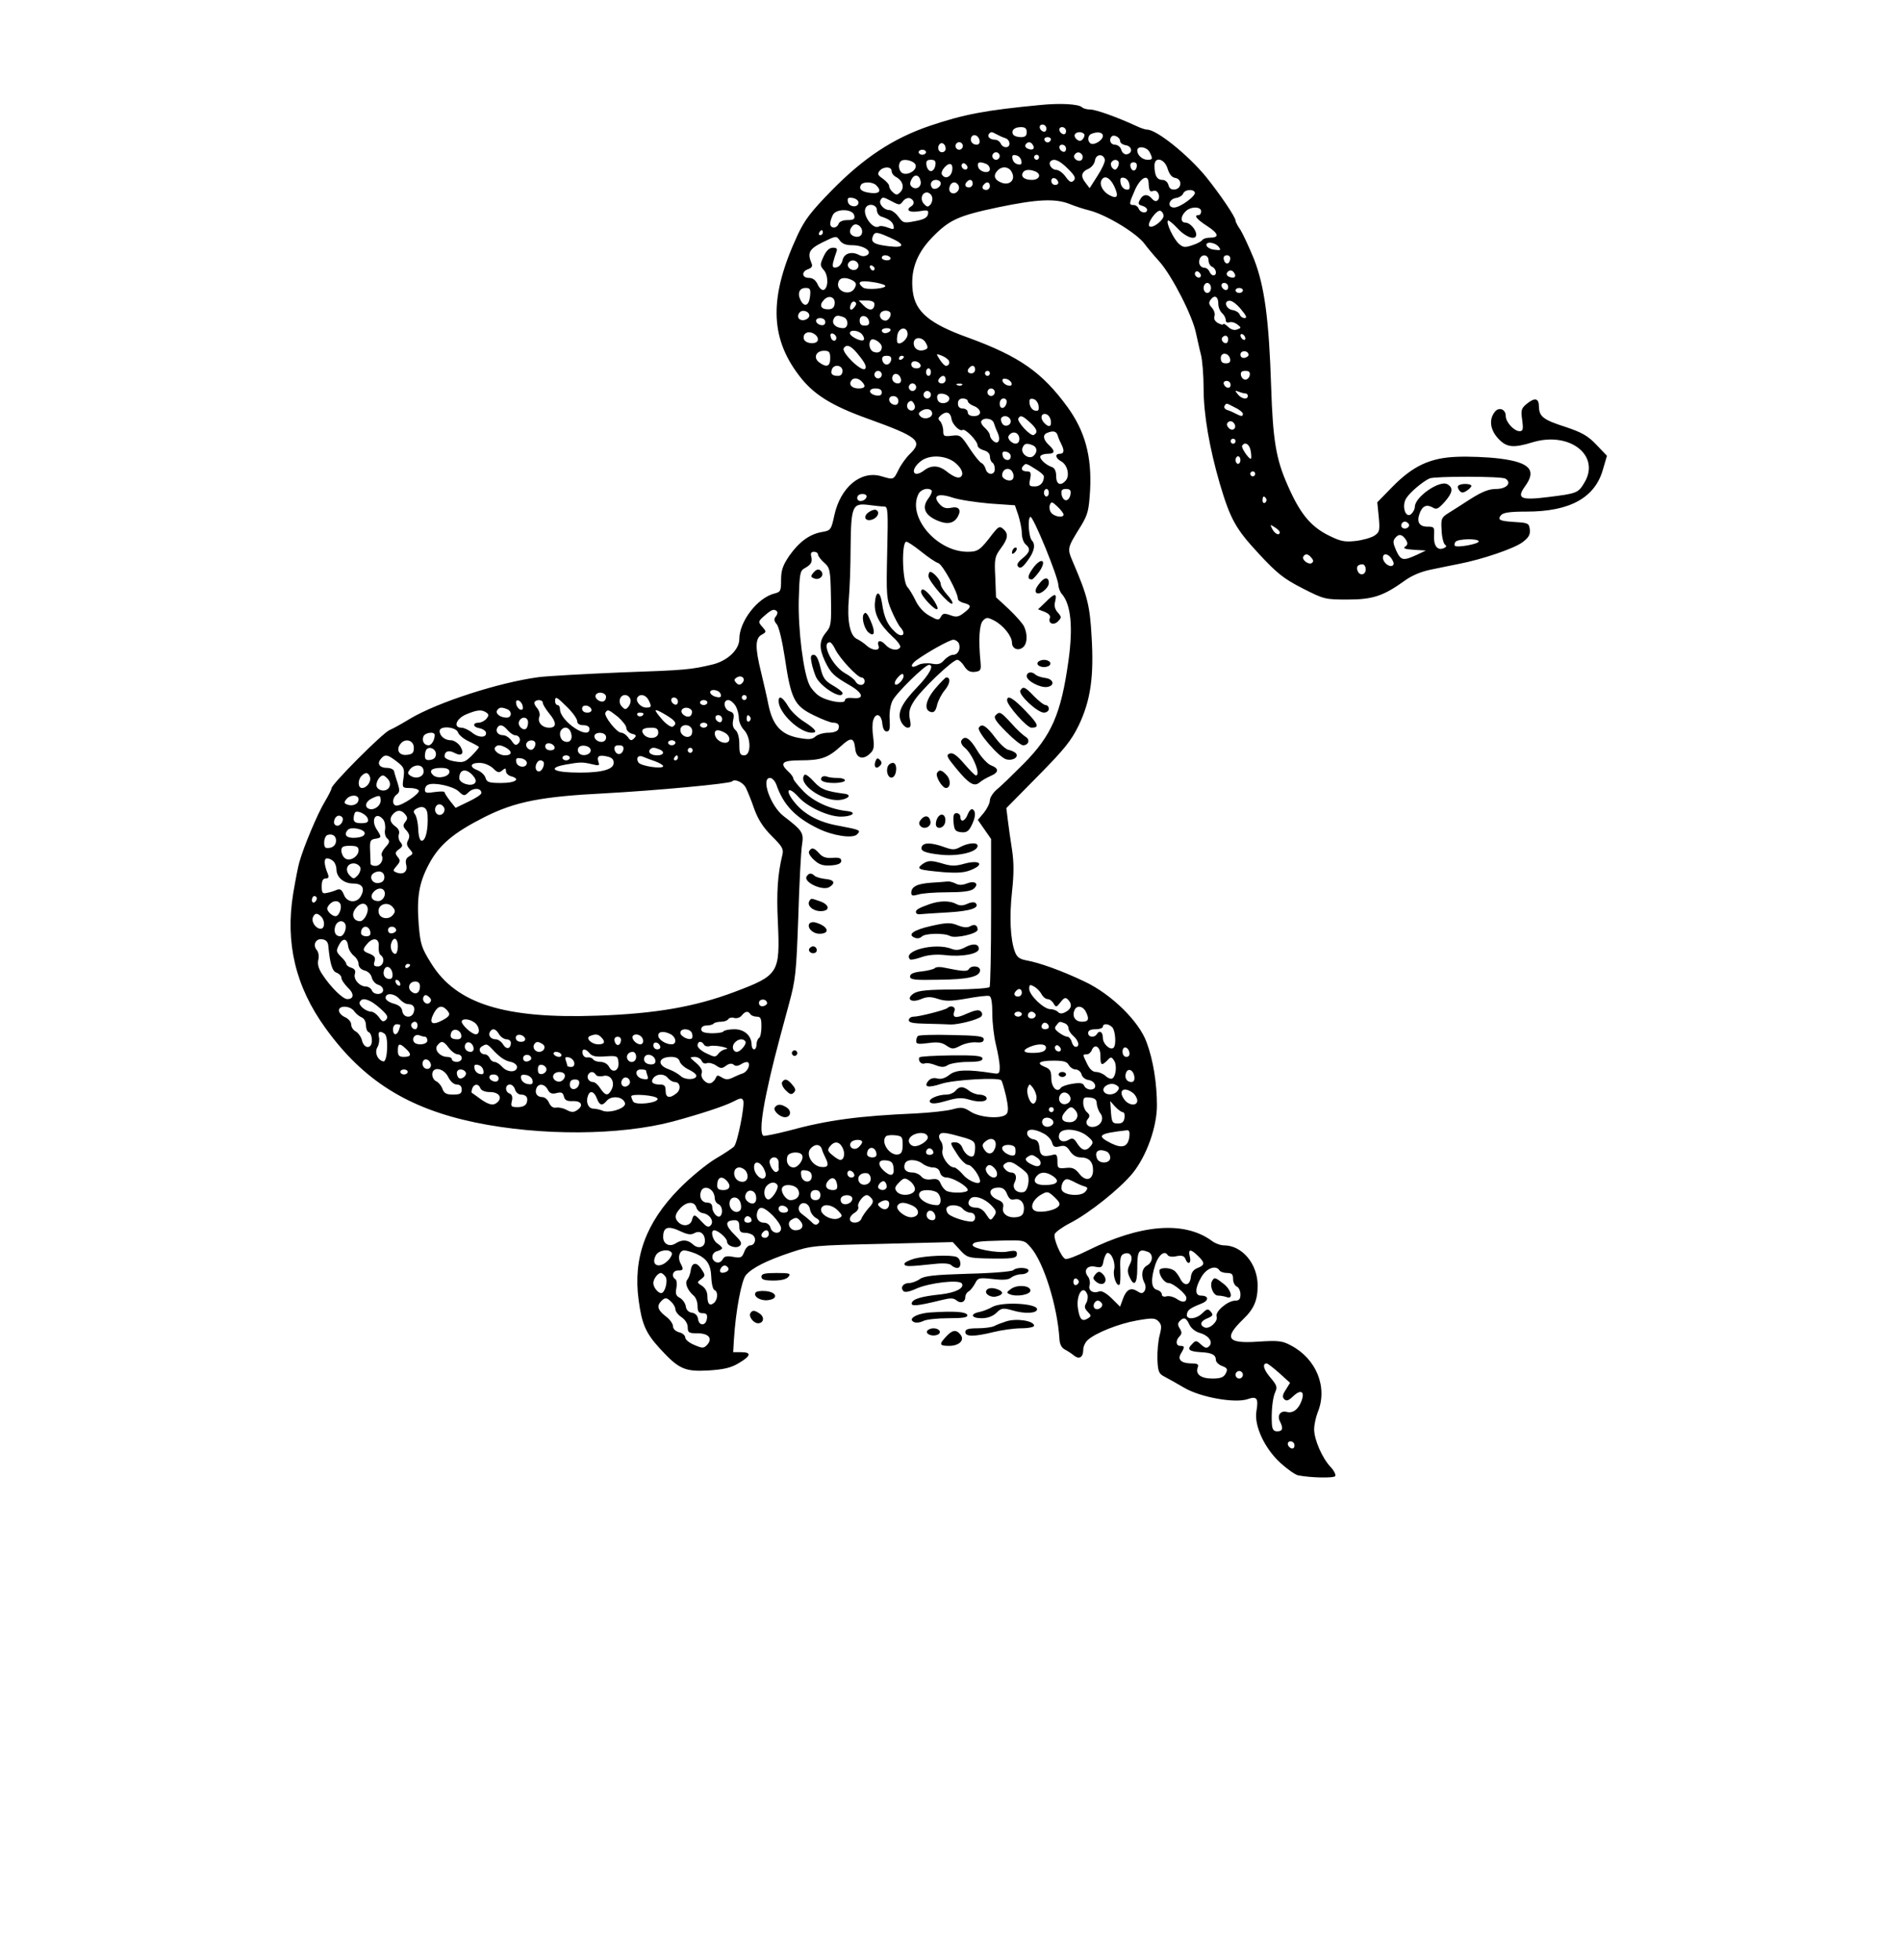<?xml version="1.0" encoding="UTF-8" standalone="no"?>
<svg
   xmlns:dc="http://purl.org/dc/elements/1.1/"
   xmlns:cc="http://creativecommons.org/ns#"
   xmlns:rdf="http://www.w3.org/1999/02/22-rdf-syntax-ns#"
   xmlns:svg="http://www.w3.org/2000/svg"
   xmlns="http://www.w3.org/2000/svg"
   xmlns:sodipodi="http://sodipodi.sourceforge.net/DTD/sodipodi-0.dtd"
   xmlns:inkscape="http://www.inkscape.org/namespaces/inkscape"
   version="1.0"
   width="681pt"
   height="702pt"
   viewBox="0 0 681 702"
   preserveAspectRatio="xMidYMid meet"
   id="svg132"
   sodipodi:docname="snake.svg"
   inkscape:version="0.92.2 5c3e80d, 2017-08-06">
  <defs
     id="defs136" />
  <sodipodi:namedview
     pagecolor="#ffffff"
     bordercolor="#666666"
     borderopacity="1"
     objecttolerance="10"
     gridtolerance="10"
     guidetolerance="10"
     inkscape:pageopacity="0"
     inkscape:pageshadow="2"
     inkscape:window-width="987"
     inkscape:window-height="727"
     id="namedview134"
     showgrid="false"
     inkscape:zoom="0.35861863"
     inkscape:cx="320.08628"
     inkscape:cy="413.19886"
     inkscape:window-x="0"
     inkscape:window-y="0"
     inkscape:window-maximized="0"
     inkscape:current-layer="svg132" />
  <g
     transform="matrix(0.088,0,0,-0.09,36.928,573.825)"
     id="g130"
     style="fill:#000000;stroke:none">
    <path
       d="m 3815,5958 c -225,-21 -310,-37 -450,-83 -147,-49 -268,-126 -400,-258 -83,-83 -109,-116 -138,-177 -115,-242 -114,-404 5,-557 58,-76 132,-121 280,-173 207,-73 227,-89 172,-141 -14,-13 -35,-41 -45,-61 -22,-43 -20,-42 -72,-27 -83,23 -165,-44 -190,-155 -13,-59 -15,-61 -49,-67 -51,-8 -94,-39 -134,-94 -27,-39 -34,-58 -34,-97 0,-44 -2,-48 -27,-54 -69,-17 -143,-111 -143,-181 0,-42 -47,-86 -107,-101 -90,-21 -109,-23 -373,-32 -146,-6 -298,-14 -338,-19 -160,-21 -408,-99 -522,-165 -30,-18 -68,-39 -85,-46 -31,-15 -235,-215 -235,-231 0,-5 -13,-30 -29,-56 -28,-46 -84,-175 -102,-238 -5,-16 -16,-72 -25,-124 -33,-197 9,-371 131,-536 153,-208 335,-320 610,-376 266,-54 589,-52 805,4 113,30 206,60 243,78 31,16 38,17 43,5 7,-17 -23,-166 -37,-182 -5,-6 -40,-29 -77,-50 -37,-22 -103,-75 -147,-119 -136,-135 -188,-276 -165,-442 13,-96 29,-132 86,-193 77,-82 101,-93 197,-88 62,4 92,10 124,29 51,29 54,44 10,44 h -32 l 3,50 c 7,113 31,237 49,257 26,29 85,58 183,90 83,27 93,28 372,34 l 287,7 30,-32 c 27,-29 34,-31 103,-33 113,-2 128,0 128,18 0,13 -7,15 -40,9 -40,-7 -140,12 -140,26 0,13 24,16 118,18 92,2 93,2 119,-28 52,-59 107,-230 116,-361 1,-24 9,-38 23,-45 12,-6 29,-17 37,-24 21,-16 37,-6 37,23 0,13 8,30 18,39 31,28 125,65 200,78 63,11 75,10 88,-3 13,-13 14,-22 5,-56 -6,-22 -10,-65 -9,-96 2,-48 6,-57 28,-68 14,-7 50,-27 80,-44 67,-39 208,-63 259,-46 38,13 45,4 36,-48 -10,-57 33,-148 98,-206 27,-24 59,-46 71,-49 52,-10 146,-12 152,-3 3,5 -5,22 -19,36 -34,35 -67,109 -67,150 0,18 7,49 15,69 41,98 -6,212 -110,265 -34,18 -51,20 -131,15 -128,-9 -143,13 -64,88 45,42 60,76 60,135 0,86 -63,160 -137,160 -14,0 -37,8 -51,19 -112,79 -289,65 -505,-40 -43,-21 -83,-36 -90,-33 -17,7 -50,82 -43,99 3,8 31,28 63,44 78,39 204,138 254,198 57,69 99,184 99,270 0,88 -15,180 -42,251 -31,84 -144,192 -253,242 -92,43 -184,75 -236,84 -28,5 -39,13 -47,34 -19,49 -23,139 -12,239 8,72 8,116 0,168 -6,39 -14,91 -17,117 l -6,48 129,128 c 108,107 135,140 166,202 48,99 62,193 52,353 -7,123 -17,162 -75,294 -25,58 -26,55 33,148 27,44 31,61 36,141 7,135 -21,234 -92,330 -103,138 -195,201 -401,275 -161,56 -219,104 -229,186 -10,80 14,147 76,211 72,73 107,89 272,123 157,32 232,36 291,13 22,-9 57,-20 78,-25 70,-17 195,-91 227,-134 8,-11 35,-43 61,-71 51,-57 134,-215 148,-284 6,-25 14,-63 20,-85 6,-22 11,-83 11,-136 0,-102 24,-237 66,-378 43,-142 65,-180 159,-279 74,-78 101,-99 177,-137 88,-44 93,-45 184,-45 103,0 146,14 234,76 28,20 68,36 105,43 33,7 85,17 115,23 95,18 224,61 258,86 25,18 32,30 30,50 -3,25 -7,27 -53,30 -69,4 -80,8 -65,27 9,11 35,15 105,15 176,0 279,55 311,169 l 16,53 -43,44 c -35,36 -59,49 -126,71 -90,28 -107,41 -108,81 0,33 -16,37 -48,12 -24,-19 -26,-26 -20,-66 5,-37 3,-44 -11,-44 -22,0 -56,36 -56,60 0,29 -30,38 -46,15 -23,-30 -17,-70 15,-104 34,-36 61,-39 141,-15 150,44 277,-53 210,-161 -25,-41 -30,-43 -146,-57 -113,-14 -131,-6 -96,42 49,65 20,96 -103,111 -48,6 -127,9 -174,7 -109,-4 -179,-36 -264,-121 l -60,-60 6,-59 c 5,-54 3,-60 -18,-74 -13,-8 -48,-18 -77,-21 -47,-5 -62,-1 -115,25 -70,36 -112,87 -161,197 -47,103 -60,179 -67,390 -9,272 -27,402 -70,510 -20,48 -45,100 -55,116 -11,15 -20,32 -20,37 0,14 -64,106 -120,174 -74,88 -201,188 -240,188 -7,0 -26,6 -43,14 -77,35 -166,66 -188,66 -14,0 -29,4 -34,9 -14,13 -89,17 -170,9 z m 25,-94 c 0,-9 -5,-14 -12,-12 -18,6 -21,28 -4,28 9,0 16,-7 16,-16 z m -80,-14 c 0,-15 -7,-20 -24,-20 -14,0 -28,5 -31,10 -10,16 4,30 31,30 17,0 24,-5 24,-20 z m 160,4 c 0,-9 -5,-14 -12,-12 -18,6 -21,28 -4,28 9,0 16,-7 16,-16 z m -282,-13 c 9,-5 25,-12 35,-15 21,-7 23,-36 2,-36 -9,0 -18,7 -21,15 -4,8 -14,15 -24,15 -20,0 -33,13 -23,24 8,8 10,8 31,-3 z m 355,2 c 4,-3 2,-12 -4,-20 -9,-10 -15,-10 -25,-2 -8,6 -11,15 -8,20 6,11 28,12 37,2 z m 77,-8 c 0,-17 -36,-39 -50,-30 -14,9 -12,32 3,38 24,10 47,7 47,-8 z m -502,-18 c 2,-10 -3,-17 -12,-17 -18,0 -29,16 -21,31 9,14 29,6 33,-14 z m 572,-2 c 0,-8 10,-15 23,-17 26,-4 30,-31 5,-36 -9,-2 -19,5 -23,17 -3,12 -15,21 -26,21 -18,0 -26,20 -13,33 9,9 34,-4 34,-18 z m -282,4 c -2,-6 -8,-10 -13,-10 -5,0 -11,4 -13,10 -2,6 4,11 13,11 9,0 15,-5 13,-11 z m -428,-35 c 0,-8 -7,-14 -15,-14 -15,0 -21,21 -9,33 10,9 24,-2 24,-19 z m 70,11 c 0,-8 -7,-15 -15,-15 -8,0 -15,7 -15,15 0,8 7,15 15,15 8,0 15,-7 15,-15 z m 285,4 c 10,-15 -1,-23 -20,-15 -9,3 -13,10 -10,16 8,13 22,13 30,-1 z m 135,-15 c 0,-9 -5,-14 -12,-12 -18,6 -21,28 -4,28 9,0 16,-7 16,-16 z m 340,-13 c 14,-27 13,-31 -8,-31 -21,0 -42,18 -42,37 0,20 38,15 50,-6 z m -910,-1 c 0,-5 -7,-10 -15,-10 -8,0 -15,5 -15,10 0,6 7,10 15,10 8,0 15,-4 15,-10 z m 300,-15 c 0,-8 -7,-15 -15,-15 -8,0 -15,7 -15,15 0,8 7,15 15,15 8,0 15,-7 15,-15 z m 336,4 c 3,-6 2,-15 -2,-19 -12,-12 -38,5 -30,19 9,14 23,14 32,0 z m -248,-23 c 3,-13 -1,-17 -14,-14 -11,2 -20,11 -22,22 -3,13 1,17 14,14 11,-2 20,-11 22,-22 z m 72,14 c 0,-5 -4,-10 -10,-10 -5,0 -10,5 -10,10 0,6 5,10 10,10 6,0 10,-4 10,-10 z m 268,-10 c 1,-9 -12,-37 -30,-64 l -32,-49 -17,22 c -21,26 -17,43 14,56 12,6 23,20 25,33 4,26 35,27 40,2 z m -770,-22 c 4,-20 -30,-40 -52,-32 -16,6 -22,35 -9,48 13,13 58,1 61,-16 z m 80,0 c -2,-13 -10,-23 -18,-23 -8,0 -16,10 -18,23 -3,17 2,22 18,22 16,0 21,-5 18,-22 z m 539,-13 c 29,-28 34,-38 24,-48 -10,-9 -17,-6 -33,16 -11,15 -28,27 -38,27 -18,0 -34,23 -23,34 14,13 36,4 70,-29 z m 207,27 c 2,-4 1,-14 -4,-22 -7,-11 -12,-12 -21,-3 -6,6 -8,16 -5,22 8,13 23,14 30,3 z m 200,-29 c 7,-21 17,-33 30,-35 29,-4 28,-42 0,-46 -15,-2 -23,3 -27,17 -3,12 -13,21 -25,21 -22,0 -32,18 -32,57 0,38 42,28 54,-14 z m -879,-12 c -7,-22 -29,-28 -40,-10 -9,14 26,52 38,40 5,-5 6,-18 2,-30 z m 62,13 c -9,-9 -28,6 -21,18 4,6 10,6 17,-1 6,-6 8,-13 4,-17 z m 77,20 c 9,-3 16,-13 16,-21 0,-21 -44,-12 -48,10 -4,18 6,21 32,11 z m 614,-11 c -4,-22 -22,-20 -26,1 -2,10 3,16 13,16 10,0 15,-7 13,-17 z m -998,-18 c 0,-8 8,-19 19,-24 27,-15 34,-42 17,-59 -12,-13 -18,-13 -30,-2 -9,7 -16,18 -16,25 0,7 -12,20 -26,30 -20,13 -23,19 -13,31 15,18 49,18 49,-1 z m 489,-4 c 17,-30 -8,-55 -42,-42 -29,11 -35,29 -15,49 18,18 46,15 57,-7 z m 95,3 c 28,-11 18,-34 -13,-34 -31,0 -47,13 -36,30 7,11 26,13 49,4 z m -466,-39 c 5,-22 -18,-37 -35,-23 -9,7 -10,15 -2,30 12,23 32,19 37,-7 z m 560,-3 c 2,-7 -3,-12 -12,-12 -9,0 -16,7 -16,16 0,17 22,14 28,-4 z m 228,-17 c 20,-42 13,-53 -21,-35 -26,14 -41,43 -30,60 12,20 34,9 51,-25 z m 62,7 c 3,-19 -1,-23 -15,-20 -10,2 -19,14 -21,26 -3,19 1,23 15,20 10,-2 19,-14 21,-26 z m 78,8 c 2,-35 5,-39 19,-34 18,7 32,-23 18,-37 -6,-6 -14,-4 -23,6 -17,20 -37,19 -49,-4 -9,-15 -7,-20 9,-24 11,-3 20,-10 20,-16 0,-16 -27,-13 -34,4 -3,8 -12,15 -21,15 -20,0 -19,6 7,63 22,46 52,61 54,27 z m -846,-4 c 0,-15 -24,-28 -34,-19 -13,14 -5,33 14,33 11,0 20,-6 20,-14 z m 130,-1 c 0,-8 -7,-15 -15,-15 -16,0 -20,12 -8,23 11,12 23,8 23,-8 z m -392,-7 c 22,-22 13,-34 -23,-30 -37,4 -50,15 -40,32 9,14 48,13 63,-2 z m 335,-2 c 7,-18 -15,-37 -31,-27 -15,9 -5,41 13,41 7,0 15,-6 18,-14 z m 127,-1 c 0,-8 -7,-15 -15,-15 -16,0 -20,12 -8,23 11,12 23,8 23,-8 z m 834,-24 c 8,-13 -59,-61 -84,-61 -30,0 -22,34 8,38 13,2 26,10 29,18 6,15 39,19 47,5 z m -1070,-17 c 4,-9 1,-23 -5,-31 -11,-12 -14,-12 -27,1 -17,17 -10,46 12,46 7,0 17,-7 20,-16 z m -299,-24 c 0,-22 -39,-19 -43,3 -3,15 1,18 20,15 12,-2 23,-10 23,-18 z m 137,4 c 29,-15 32,-15 44,1 8,10 20,15 29,12 17,-7 20,-23 5,-32 -25,-15 -8,-26 31,-20 36,6 40,5 37,-11 -2,-14 -17,-22 -52,-28 -46,-9 -49,-8 -68,17 -11,15 -28,27 -38,27 -21,0 -44,25 -35,40 8,13 10,13 47,-6 z m -62,-34 c 0,-11 8,-23 18,-26 32,-10 47,-21 50,-38 3,-14 -1,-14 -23,-6 -15,6 -31,8 -36,5 -25,-16 -71,48 -54,75 12,19 45,11 45,-10 z m 1320,-5 c 0,-8 -4,-15 -10,-15 -22,0 -8,-17 35,-44 47,-30 50,-46 10,-46 -13,0 -26,-4 -30,-9 -3,-5 -21,-15 -41,-21 -30,-10 -38,-9 -55,6 -22,20 -53,84 -44,92 2,3 20,-11 39,-31 34,-36 76,-50 76,-24 -1,20 -26,47 -44,47 -20,0 -21,24 0,44 20,21 64,21 64,1 z m -1412,-17 c 3,-14 -3,-18 -28,-18 -18,0 -33,-6 -36,-15 -8,-20 -34,-19 -34,1 0,8 5,24 11,35 14,26 82,24 87,-3 z m 1259,1 c 3,-17 -43,-53 -57,-44 -14,8 28,67 44,62 6,-2 12,-10 13,-18 z m -1227,-65 c 0,-17 -15,-25 -34,-18 -19,7 -21,25 -4,42 13,13 38,-2 38,-24 z m -160,-4 c 0,-5 -5,-10 -11,-10 -5,0 -7,5 -4,10 3,6 8,10 11,10 2,0 4,-4 4,-10 z m 274,-20 c 63,-27 60,-42 -6,-34 -60,7 -73,16 -65,38 8,21 16,20 71,-4 z m -155,-30 c 46,0 84,-24 62,-39 -10,-6 -22,-6 -33,0 -31,16 -62,7 -68,-21 -3,-14 -14,-26 -24,-28 -15,-3 -18,1 -14,20 3,12 9,31 13,41 5,13 2,17 -14,17 -14,0 -27,-11 -38,-35 -15,-32 -15,-36 1,-54 19,-21 19,-72 -1,-79 -7,-2 -18,8 -24,22 -8,17 -20,26 -36,26 -29,0 -31,26 -2,35 14,5 18,12 13,23 -18,42 -10,57 46,84 54,26 55,26 69,7 9,-13 25,-19 50,-19 z m 1492,-6 c 11,-14 9,-15 -16,-12 -16,1 -30,9 -33,16 -6,18 33,15 49,-4 z m -1336,-44 c 3,-5 -3,-10 -14,-10 -12,0 -21,5 -21,10 0,6 6,10 14,10 8,0 18,-4 21,-10 z m 1295,-10 c 0,-11 7,-23 15,-26 17,-7 21,-34 5,-34 -6,0 -13,7 -16,15 -4,8 -12,15 -19,15 -18,0 -28,17 -21,35 8,22 36,18 36,-5 z m 88,3 c -4,-22 -22,-20 -26,1 -2,10 3,16 13,16 10,0 15,-7 13,-17 z m -1514,-18 c 3,-9 -1,-18 -10,-22 -19,-7 -39,11 -30,26 10,16 33,13 40,-4 z m 67,-18 c -1,-12 -15,-9 -19,4 -3,6 1,10 8,8 6,-3 11,-8 11,-12 z m 1326,-33 c -9,-9 -28,6 -21,18 4,6 10,6 17,-1 6,-6 8,-13 4,-17 z m 138,15 c 10,-15 -1,-23 -20,-15 -9,3 -13,10 -10,16 8,13 22,13 30,-1 z m -1554,-29 c 15,-9 17,-15 9,-30 -19,-36 -81,-13 -66,25 6,17 29,19 57,5 z m 132,-20 c 13,-12 -76,-20 -90,-8 -26,21 -13,29 35,22 26,-3 51,-10 55,-14 z m 1327,-10 c 0,-11 -7,-20 -15,-20 -8,0 -15,9 -15,20 0,11 7,20 15,20 8,0 15,-9 15,-20 z m 70,4 c 0,-9 -5,-14 -12,-12 -18,6 -21,28 -4,28 9,0 16,-7 16,-16 z m -1702,-36 c -4,-38 -22,-47 -38,-18 -15,28 -6,50 20,50 18,0 21,-5 18,-32 z m 1762,22 c 0,-5 -7,-10 -15,-10 -8,0 -15,5 -15,10 0,6 7,10 15,10 8,0 15,-4 15,-10 z m -1662,-54 c -2,-15 -10,-21 -27,-21 -30,0 -37,17 -16,38 20,21 47,10 43,-17 z m 1562,0 c 0,-13 7,-29 15,-36 8,-7 15,-19 15,-27 0,-9 6,-13 14,-10 8,3 22,0 33,-8 17,-13 17,-14 0,-20 -11,-5 -25,-1 -37,10 -11,10 -20,15 -20,11 0,-4 -9,-2 -21,4 -13,7 -18,17 -15,27 4,9 -1,24 -10,34 -14,15 -14,21 -4,34 16,19 30,10 30,-19 z m -1481,-12 c -14,-18 -24,-11 -15,11 3,9 11,13 16,10 8,-5 7,-11 -1,-21 z m 81,12 c 0,-26 -21,-29 -43,-7 l -21,21 h 32 c 21,0 32,-5 32,-14 z m 1493,-22 c 21,-24 25,-34 14,-34 -8,0 -17,6 -20,14 -3,8 -16,16 -29,18 -28,4 -38,38 -11,37 10,0 31,-16 46,-35 z m -1758,-24 c 0,-8 -10,-16 -22,-18 -22,-3 -32,16 -16,32 12,11 38,2 38,-14 z m 328,14 c 9,-10 -4,-34 -18,-34 -17,0 -28,17 -20,30 7,11 28,13 38,4 z m -189,-20 c 22,-8 21,-44 -1,-44 -28,0 -47,16 -40,34 7,17 16,19 41,10 z m 104,-17 c 2,-12 -3,-17 -17,-17 -15,0 -21,6 -21,21 0,25 33,22 38,-4 z m -178,-3 c 0,-9 -7,-14 -17,-12 -25,5 -28,28 -4,28 12,0 21,-6 21,-16 z m 265,-34 c -3,-5 -13,-10 -21,-10 -8,0 -14,5 -14,10 0,6 9,10 21,10 11,0 17,-4 14,-10 z m 70,-14 c 0,-20 -30,-45 -41,-34 -3,4 -3,19 0,33 8,31 41,31 41,1 z m -365,-21 c 0,-21 -49,-19 -57,1 -3,9 0,20 8,24 17,11 49,-6 49,-25 z m 180,20 c 7,-9 10,-18 6,-22 -8,-9 -56,14 -56,27 0,15 36,12 50,-5 z m -105,-13 c 0,-18 -20,-15 -23,4 -3,10 1,15 10,12 7,-3 13,-10 13,-16 z m 1665,-3 c 0,-6 -4,-7 -10,-4 -5,3 -10,11 -10,16 0,6 5,7 10,4 6,-3 10,-11 10,-16 z m -70,-4 c 0,-8 -4,-15 -9,-15 -13,0 -22,16 -14,24 11,11 23,6 23,-9 z m -1410,-30 c 0,-18 -14,-27 -34,-19 -16,6 -22,35 -10,47 10,10 44,-12 44,-28 z m 180,15 c 9,-16 8,-22 -5,-26 -23,-9 -45,3 -45,26 0,27 36,27 50,0 z m -271,-51 c 24,-29 30,-44 23,-51 -14,-14 -97,66 -87,82 12,19 32,10 64,-31 z m -119,-9 c 0,-33 -15,-38 -45,-16 -25,18 -13,46 20,46 21,0 25,-5 25,-30 z m 1703,15 c 1,-5 -6,-11 -15,-13 -11,-2 -18,3 -18,13 0,17 30,18 33,0 z m -1226,-18 c 13,-9 9,-27 -6,-27 -5,0 -16,11 -25,25 -15,23 -15,24 1,18 10,-3 24,-10 30,-16 z m 1151,0 c 2,-12 -3,-17 -17,-17 -15,0 -21,6 -21,21 0,25 33,22 38,-4 z m -1380,-4 c -2,-10 -10,-18 -18,-18 -8,0 -16,8 -18,18 -2,12 3,17 18,17 15,0 20,-5 18,-17 z m 52,13 c 0,-3 -4,-8 -10,-11 -5,-3 -10,-1 -10,4 0,6 5,11 10,11 6,0 10,-2 10,-4 z m 68,-33 c 2,-8 -5,-13 -17,-13 -12,0 -21,6 -21,16 0,18 31,15 38,-3 z m -318,-23 c 0,-13 -7,-20 -18,-20 -24,0 -32,8 -25,26 8,22 43,17 43,-6 z m 540,5 c 0,-8 -7,-15 -15,-15 -16,0 -20,12 -8,23 11,12 23,8 23,-8 z m -180,-10 c 0,-8 -4,-15 -10,-15 -5,0 -10,7 -10,15 0,8 5,15 10,15 6,0 10,-7 10,-15 z m -200,-10 c 0,-8 -7,-15 -15,-15 -8,0 -15,7 -15,15 0,8 7,15 15,15 8,0 15,-7 15,-15 z m 440,5 c 0,-5 -4,-10 -10,-10 -5,0 -10,5 -10,10 0,6 5,10 10,10 6,0 10,-4 10,-10 z m 1058,-7 c -2,-10 -10,-18 -18,-18 -8,0 -16,8 -18,18 -2,12 3,17 18,17 15,0 20,-5 18,-17 z m -1420,-16 c 2,-10 -3,-17 -12,-17 -18,0 -29,16 -21,31 9,14 29,6 33,-14 z m 182,-2 c 0,-8 -7,-15 -15,-15 -16,0 -20,12 -8,23 11,12 23,8 23,-8 z m -342,-7 c 19,-19 14,-28 -12,-28 -27,0 -41,14 -31,30 8,14 28,13 43,-2 z m 610,-6 c 3,-9 -2,-13 -14,-10 -9,1 -19,9 -22,16 -3,9 2,13 14,10 9,-1 19,-9 22,-16 z m 892,-8 c 0,-17 -22,-14 -28,4 -2,7 3,12 12,12 9,0 16,-7 16,-16 z m -1280,-9 c 0,-8 -7,-15 -15,-15 -8,0 -15,7 -15,15 0,8 7,15 15,15 8,0 15,-7 15,-15 z m 187,9 c -3,-3 -12,-4 -19,-1 -8,3 -5,6 6,6 11,1 17,-2 13,-5 z m -327,-30 c 0,-10 -7,-14 -22,-12 -32,5 -35,28 -4,28 17,0 26,-5 26,-16 z m 460,1 c 0,-8 -7,-15 -15,-15 -8,0 -15,7 -15,15 0,8 7,15 15,15 8,0 15,-7 15,-15 z m -260,-10 c 0,-8 -7,-15 -15,-15 -8,0 -15,7 -15,15 0,8 7,15 15,15 8,0 15,-7 15,-15 z m 1281,5 c 5,0 9,-4 9,-10 0,-16 -26,-12 -41,7 -12,15 -12,16 4,10 10,-4 23,-7 28,-7 z m -1206,-20 c 0,-19 -35,-26 -46,-9 -4,7 -5,17 -2,22 8,14 48,3 48,-13 z m -210,0 c 3,-5 4,-14 0,-20 -8,-13 -35,-1 -35,16 0,16 26,19 35,4 z m 285,-10 c 0,-6 11,-15 25,-20 14,-5 25,-16 25,-25 0,-9 -9,-15 -25,-15 -16,0 -25,6 -25,15 0,8 -9,15 -20,15 -13,0 -20,7 -20,20 0,13 7,20 20,20 11,0 20,-5 20,-10 z m 158,-7 c -5,-25 -28,-28 -28,-4 0,12 6,21 16,21 9,0 14,-7 12,-17 z m 130,-11 c 3,-19 -1,-23 -15,-20 -10,2 -19,14 -21,26 -3,19 1,23 15,20 10,-2 19,-14 21,-26 z m -505,3 c 8,-18 -11,-31 -25,-17 -11,11 -3,32 12,32 4,0 10,-7 13,-15 z m 1305,-11 c 18,-8 32,-20 32,-25 0,-11 -6,-11 -28,0 -9,5 -25,12 -35,15 -10,3 -15,10 -12,16 8,13 6,13 43,-6 z m -1233,-24 c 0,-18 -33,-26 -48,-11 -9,9 -8,14 3,21 21,14 45,8 45,-10 z m 79,-22 c 3,-21 34,-51 45,-43 11,6 61,-44 61,-62 0,-7 11,-15 25,-19 15,-4 25,-13 25,-24 0,-11 5,-22 10,-25 6,-3 10,-15 10,-26 0,-25 -30,-25 -37,0 -3,11 -11,22 -17,24 -7,3 -29,29 -49,59 -34,51 -38,54 -71,50 -33,-4 -36,-2 -36,20 0,13 -6,30 -12,37 -11,10 -9,15 6,27 21,15 36,8 40,-18 z m 404,-6 c 4,-24 -7,-29 -26,-10 -18,18 -15,40 6,36 9,-2 18,-13 20,-26 z m -164,3 c 7,-20 -23,-33 -34,-14 -5,7 -6,17 -4,21 9,13 32,9 38,-7 z m 79,-10 c 29,-26 34,-40 16,-50 -12,-8 -71,54 -63,66 8,14 17,11 47,-16 z m -147,-2 c 3,-10 10,-28 16,-40 13,-28 2,-49 -18,-32 -8,6 -14,17 -14,23 0,6 -9,19 -20,29 -12,10 -18,22 -15,27 10,16 45,11 51,-7 z m 979,-3 c 11,-17 -5,-32 -21,-19 -7,6 -11,15 -8,20 7,12 21,11 29,-1 z m -875,-61 c 0,-22 -22,-25 -39,-6 -8,10 -8,16 0,24 16,16 39,5 39,-18 z m 156,14 c 3,-10 10,-26 15,-35 13,-25 11,-38 -6,-38 -21,0 -19,-17 5,-30 25,-13 36,-55 20,-75 -21,-25 -40,-18 -40,15 0,20 -6,33 -17,37 -27,9 -53,34 -47,44 3,5 16,9 30,9 29,0 31,11 4,35 -23,21 -26,41 -7,48 24,10 38,7 43,-10 z m 724,-23 c 0,-5 -4,-10 -10,-10 -5,0 -10,5 -10,10 0,6 5,10 10,10 6,0 10,-4 10,-10 z m -826,-16 c 19,-7 21,-28 3,-43 -19,-15 -53,10 -44,33 7,17 16,20 41,10 z m 888,-24 c 3,-16 3,-30 0,-30 -9,0 -40,45 -35,52 11,18 31,6 35,-22 z m -977,-20 c 0,-22 -29,-18 -33,3 -3,14 1,18 15,15 10,-2 18,-10 18,-18 z m -218,-33 c 16,-15 23,-31 20,-41 -7,-18 -29,-13 -66,16 -29,22 -60,23 -87,3 -46,-35 -62,-1 -16,35 38,30 113,24 149,-13 z m 1153,18 c 0,-8 -4,-15 -10,-15 -5,0 -10,7 -10,15 0,8 5,15 10,15 6,0 10,-7 10,-15 z m -834,-36 c 19,-11 34,-24 34,-29 0,-24 -15,-40 -37,-40 -23,0 -25,3 -19,30 5,25 2,30 -14,30 -20,0 -26,11 -13,23 9,10 12,9 49,-14 z m -92,-16 c 4,-9 3,-20 -2,-25 -11,-11 -42,1 -42,16 0,29 34,36 44,9 z m 986,-3 c 0,-5 -4,-10 -10,-10 -5,0 -10,5 -10,10 0,6 5,10 10,10 6,0 10,-4 10,-10 z m 1019,-19 c 27,-17 4,-41 -38,-41 -30,0 -57,-11 -103,-39 -35,-22 -76,-48 -93,-58 -27,-17 -29,-22 -26,-68 1,-27 8,-53 14,-57 8,-5 5,-9 -6,-14 -26,-10 -41,11 -39,51 2,33 1,35 -27,35 -33,0 -45,19 -31,54 11,29 29,36 53,22 15,-9 23,-5 48,22 33,37 37,57 11,71 -32,17 -132,-51 -132,-90 0,-9 -7,-22 -15,-29 -23,-19 -40,33 -20,63 15,24 68,67 95,79 23,9 293,9 309,-1 z m -2336,-47 c 3,-4 -3,-19 -15,-34 -26,-35 -12,-65 39,-86 40,-17 68,-11 83,17 15,27 3,41 -29,34 -20,-4 -32,0 -46,15 -30,33 -7,45 52,26 26,-9 95,-19 152,-24 l 103,-7 14,-40 c 7,-22 14,-54 14,-71 0,-17 7,-37 15,-44 22,-18 19,-31 -12,-56 -21,-17 -25,-26 -17,-34 8,-8 18,-2 37,24 28,36 34,65 18,81 -13,14 -18,89 -6,94 11,4 114,-241 114,-273 1,-11 7,-27 15,-35 36,-42 45,-131 26,-264 -30,-211 -68,-298 -184,-412 -45,-44 -93,-90 -109,-102 -15,-13 -27,-32 -27,-42 0,-11 -11,-33 -24,-49 l -25,-29 27,-38 27,-38 v -289 c 0,-160 -3,-294 -6,-300 -3,-5 -68,-9 -145,-10 -104,0 -145,-4 -163,-15 -35,-22 -12,-40 29,-23 25,10 39,10 68,1 30,-10 53,-10 117,1 45,8 86,13 93,10 8,-2 12,-27 12,-71 0,-37 7,-93 15,-124 8,-32 15,-71 15,-87 0,-27 -3,-29 -27,-25 -105,16 -151,14 -177,-6 -18,-14 -35,-19 -50,-15 -15,4 -28,0 -36,-9 -21,-25 -3,-30 53,-12 50,16 231,26 243,14 4,-3 12,-32 20,-64 9,-41 10,-61 2,-70 -17,-21 -105,-16 -145,8 -30,19 -39,20 -76,10 -23,-6 -89,-13 -147,-16 -233,-10 -359,-26 -520,-69 -52,-13 -98,-22 -102,-20 -14,9 -9,70 13,172 21,97 36,154 91,352 27,97 30,124 38,345 4,132 11,261 15,287 8,50 4,57 -76,117 -52,40 -92,151 -54,151 9,0 20,-12 26,-27 28,-80 77,-130 169,-174 60,-29 141,-41 159,-24 17,17 15,18 -76,35 -76,13 -135,43 -174,88 -45,51 -34,76 12,26 36,-39 117,-76 169,-78 47,-1 73,17 30,22 -69,7 -136,37 -177,77 -24,24 -43,47 -43,52 0,6 -9,18 -20,28 -38,34 -26,45 49,45 84,0 112,10 164,56 42,38 54,36 59,-11 4,-36 31,-45 59,-19 17,15 19,26 14,66 -4,26 -4,56 0,67 10,33 33,25 37,-11 2,-21 8,-33 18,-33 12,0 14,11 12,47 -2,28 3,59 12,76 15,30 132,142 148,142 23,0 2,-38 -46,-87 -65,-66 -84,-103 -68,-138 7,-14 19,-25 27,-25 13,0 15,7 9,35 -5,26 -1,43 16,69 25,42 158,166 177,166 7,0 20,-11 29,-26 12,-18 24,-24 43,-22 23,3 26,7 23,38 -9,91 -5,151 10,166 14,14 18,14 46,0 37,-19 72,-62 72,-88 0,-24 26,-34 45,-18 18,15 19,52 4,83 -6,12 -34,43 -62,69 l -52,47 -3,80 c -4,73 -2,82 22,114 30,39 33,59 10,78 -14,12 -19,9 -40,-16 -54,-70 -62,-75 -106,-75 -126,1 -246,141 -198,231 10,18 40,26 53,13 z m 477,-9 c 0,-8 -4,-15 -10,-15 -5,0 -10,7 -10,15 0,8 5,15 10,15 6,0 10,-7 10,-15 z m 88,-7 c -2,-13 -10,-23 -18,-23 -8,0 -16,10 -18,23 -3,17 2,22 18,22 16,0 21,-5 18,-22 z m -830,-10 c -7,-19 -38,-22 -38,-4 0,10 9,16 21,16 12,0 19,-5 17,-12 z m 1627,-7 c 3,-5 1,-12 -5,-16 -5,-3 -10,1 -10,9 0,18 6,21 15,7 z m -825,-63 c 0,-14 -37,-9 -50,7 -7,8 -9,22 -6,31 6,15 9,14 31,-6 14,-13 25,-27 25,-32 z m -730,32 c 15,0 16,-16 12,-182 -4,-171 -3,-186 18,-233 12,-27 28,-58 37,-67 25,-28 4,-43 -24,-16 -30,27 -44,58 -52,113 -8,51 -25,52 -29,2 -4,-44 19,-87 73,-136 20,-17 33,-36 30,-41 -10,-16 -41,-11 -60,10 -19,21 -37,18 -28,-5 7,-21 -26,-19 -49,2 -10,9 -28,21 -41,27 -27,14 -39,74 -31,161 3,33 7,124 7,201 2,168 7,179 76,170 24,-3 51,-6 61,-6 z m 2135,-69 c 7,-12 -12,-24 -25,-16 -11,7 -4,25 10,25 5,0 11,-4 15,-9 z m -525,-33 c 0,-16 -20,-7 -30,12 -10,19 -10,20 9,8 12,-7 21,-16 21,-20 z m 514,-31 c 8,-13 7,-20 -4,-27 -10,-6 1,-10 35,-12 l 50,-3 -39,-18 c -54,-24 -63,-22 -82,18 -13,29 -14,38 -4,50 15,18 29,15 44,-8 z m 296,-6 c 0,-10 -89,-26 -97,-17 -3,2 -2,9 2,15 8,13 95,15 95,2 z m -2270,-40 c 28,-22 59,-43 70,-46 18,-6 80,-117 80,-143 0,-5 11,-13 25,-16 31,-8 31,-16 -2,-40 -21,-16 -31,-17 -55,-8 -23,8 -30,7 -37,-6 -9,-16 -13,-15 -46,3 -22,11 -45,35 -57,60 -11,22 -26,47 -34,55 -21,24 -24,180 -4,180 6,0 33,-18 60,-39 z m -420,-11 c 0,-6 11,-21 25,-33 24,-21 26,-28 28,-136 2,-107 1,-117 -20,-142 -28,-33 -29,-63 -4,-115 23,-47 36,-59 100,-95 55,-31 62,-56 14,-51 -21,2 -33,-1 -33,-9 0,-16 -73,-4 -106,18 -14,9 -31,28 -38,42 -25,48 -47,220 -44,340 3,102 5,115 23,125 28,15 33,25 28,47 -4,13 0,19 11,19 9,0 16,-5 16,-10 z m 2009,-14 c 9,-10 9,-16 1,-21 -13,-8 -42,14 -34,26 8,13 20,11 33,-5 z m 328,-6 c 8,-13 9,-21 2,-25 -13,-8 -39,13 -39,31 0,21 23,17 37,-6 z m -107,-40 c 0,-23 -25,-27 -33,-6 -7,16 1,26 20,26 7,0 13,-9 13,-20 z M 2743,3943 c 4,-3 2,-12 -4,-20 -9,-10 -8,-18 3,-31 9,-9 23,-68 33,-132 25,-166 39,-193 117,-230 35,-17 70,-30 79,-30 21,0 29,-9 22,-26 -3,-8 -19,-14 -41,-14 -19,0 -43,-7 -52,-15 -14,-12 -27,-13 -71,-5 -69,13 -103,50 -120,129 -6,31 -20,89 -30,130 -25,99 -25,137 2,151 20,11 20,12 2,32 -17,19 -17,21 10,44 29,25 39,28 50,17 z m 741,-128 c 8,-22 -4,-45 -24,-45 -9,0 -25,-9 -36,-21 -14,-16 -26,-19 -51,-14 -18,3 -42,1 -54,-5 -30,-17 -37,-3 -9,18 48,34 135,81 151,82 9,0 19,-7 23,-15 z m -504,-22 c 18,-37 91,-113 107,-113 7,0 13,-7 13,-15 0,-19 -26,-20 -37,-1 -4,8 -24,23 -43,33 -52,29 -99,123 -61,123 4,0 14,-12 21,-27 z m 266,-131 c -23,-23 -33,-6 -10,19 12,13 20,16 22,9 3,-7 -3,-19 -12,-28 z m -644,-4 c -9,-9 -15,-9 -24,0 -10,10 -10,15 2,22 20,12 38,-6 22,-22 z m -88,-44 c 4,-11 0,-15 -16,-12 -12,2 -23,9 -26,16 -6,18 35,15 42,-4 z m -468,-5 c 3,-6 1,-16 -4,-21 -13,-13 -45,8 -36,23 7,12 31,11 40,-2 z m 100,-14 c 4,-8 0,-22 -7,-31 -11,-13 -14,-13 -27,0 -17,17 -9,46 13,46 9,0 18,-7 21,-15 z m 74,-4 c 14,-27 13,-31 -9,-31 -22,0 -45,25 -36,40 10,16 33,12 45,-9 z m 400,9 c 0,-5 -4,-10 -10,-10 -5,0 -10,5 -10,10 0,6 5,10 10,10 6,0 10,-4 10,-10 z m -730,-39 c 22,-21 40,-46 40,-55 0,-10 9,-16 25,-16 16,0 25,-6 25,-15 0,-47 -119,30 -120,78 0,9 -4,17 -10,17 -5,0 -10,7 -10,15 0,22 6,19 50,-24 z m 450,23 c 0,-9 -5,-14 -12,-12 -18,6 -21,28 -4,28 9,0 16,-7 16,-16 z m -632,-18 c 3,-12 -1,-17 -10,-14 -7,3 -15,13 -16,22 -3,12 1,17 10,14 7,-3 15,-13 16,-22 z m 82,13 c 0,-6 11,-24 25,-41 32,-37 32,-58 1,-58 -29,0 -49,22 -40,44 4,9 -1,25 -10,35 -9,10 -13,21 -9,24 10,11 33,8 33,-4 z m 670,1 c 0,-5 -7,-10 -15,-10 -8,0 -15,5 -15,10 0,6 7,10 15,10 8,0 15,-4 15,-10 z m 114,-12 c 8,-13 14,-35 14,-49 0,-15 9,-36 21,-48 29,-29 30,-101 1,-101 -17,0 -20,7 -20,44 0,27 -6,48 -15,56 -11,9 -14,22 -10,41 5,22 2,29 -14,34 -24,7 -29,45 -6,45 8,0 21,-10 29,-22 z m -586,-15 c 2,-8 -5,-13 -17,-13 -12,0 -21,6 -21,16 0,18 31,15 38,-3 z m -344,1 c 22,-8 20,-34 -1,-34 -26,0 -47,16 -39,29 8,12 17,14 40,5 z m 752,-5 c 3,-6 1,-16 -4,-21 -13,-13 -45,8 -36,23 7,12 31,11 40,-2 z m -837,-8 c 12,-8 12,-12 2,-25 -8,-9 -22,-16 -32,-16 -26,0 -24,-18 3,-22 12,-2 23,-9 26,-15 7,-23 -27,-25 -54,-4 -15,12 -35,21 -45,21 -35,0 -22,36 19,53 44,18 62,20 81,8 z m 537,-18 c 18,-16 34,-35 34,-44 0,-9 10,-19 22,-23 19,-4 20,-8 10,-18 -11,-11 -16,-10 -26,5 -7,9 -19,17 -27,17 -18,0 -72,67 -64,80 9,14 12,13 51,-17 z m 198,6 c 37,-22 44,-33 25,-45 -6,-3 -24,8 -40,25 -43,48 -40,52 15,20 z m -94,7 c 0,-11 -19,-15 -25,-6 -3,5 1,10 9,10 9,0 16,-2 16,-4 z m 320,-22 c 0,-9 -5,-14 -12,-12 -18,6 -21,28 -4,28 9,0 16,-7 16,-16 z m 115,7 c 3,-5 1,-12 -5,-16 -5,-3 -10,1 -10,9 0,18 6,21 15,7 z m -905,-20 c 0,-11 -4,-22 -8,-25 -14,-9 -35,12 -29,28 9,23 37,20 37,-3 z m 730,-11 c 0,-5 -7,-10 -15,-10 -8,0 -15,5 -15,10 0,6 7,10 15,10 8,0 15,-4 15,-10 z m -813,-20 c 10,-11 23,-20 30,-20 18,0 27,-20 13,-33 -9,-9 -15,-7 -27,11 -9,12 -24,22 -34,22 -21,0 -33,15 -24,30 9,15 23,12 42,-10 z m 750,4 c 3,-8 1,-20 -4,-25 -14,-14 -43,0 -43,22 0,24 38,26 47,3 z m -952,-13 c 3,-10 23,-26 45,-36 22,-10 40,-20 40,-22 0,-3 -13,-18 -29,-34 -27,-26 -35,-29 -70,-23 -24,4 -41,12 -41,20 0,20 17,26 40,14 30,-16 42,-3 24,26 -9,13 -26,24 -38,24 -25,0 -46,17 -46,37 0,22 67,17 75,-6 z m 460,-2 c 8,-26 -6,-42 -28,-33 -17,6 -23,35 -10,47 13,14 32,7 38,-14 z m 355,1 c 0,-24 -41,-28 -59,-7 -14,18 -4,27 31,27 21,0 28,-5 28,-20 z m 271,0 c 24,-13 25,-40 1,-40 -21,0 -42,18 -42,37 0,16 15,17 41,3 z m -1181,-9 c 0,-20 -13,-41 -25,-41 -18,0 -28,17 -21,35 6,16 46,21 46,6 z m 696,-2 c 3,-6 2,-15 -3,-20 -13,-13 -43,-1 -43,17 0,16 36,19 46,3 z m -781,-49 c 0,-20 -6,-26 -28,-28 -32,-4 -46,20 -26,44 19,24 54,14 54,-16 z m 495,16 c 0,-8 -5,-18 -11,-22 -14,-8 -33,11 -25,25 10,16 36,13 36,-3 z m 570,4 c 0,-5 -7,-10 -15,-10 -8,0 -15,5 -15,10 0,6 7,10 15,10 8,0 15,-4 15,-10 z m -492,-17 c 2,-8 -5,-13 -17,-13 -12,0 -21,6 -21,16 0,18 31,15 38,-3 z m -197,-3 c 26,-15 24,-30 -5,-30 -25,0 -51,22 -39,33 9,10 21,9 44,-3 z m 344,-10 c 0,-18 -33,-26 -47,-12 -6,6 -7,15 -3,22 10,16 50,8 50,-10 z m 133,3 c -2,-10 -10,-18 -18,-18 -8,0 -16,8 -18,18 -2,12 3,17 18,17 15,0 20,-5 18,-17 z m -763,-18 c 0,-13 -8,-21 -22,-23 -17,-3 -23,2 -23,16 0,10 3,22 7,26 13,13 38,1 38,-19 z m 909,19 c 24,-9 19,-24 -8,-24 -26,0 -40,12 -29,24 8,8 17,8 37,0 z m 136,-4 c 0,-5 -4,-10 -10,-10 -5,0 -10,5 -10,10 0,6 5,10 10,10 6,0 10,-4 10,-10 z m -1204,-45 c 29,-22 32,-28 27,-65 -6,-39 -5,-40 25,-40 17,0 34,-4 37,-10 7,-11 -67,-60 -90,-60 -19,0 -19,30 0,44 13,9 13,17 4,46 -7,19 -13,41 -15,48 -2,6 -14,12 -28,12 -30,0 -42,16 -26,35 17,21 28,19 66,-10 z m 704,15 c 0,-5 -7,-10 -15,-10 -8,0 -15,5 -15,10 0,6 7,10 15,10 8,0 15,-4 15,-10 z m 158,4 c 16,-5 22,-13 20,-28 -4,-26 -66,-38 -172,-34 -79,3 -91,19 -24,31 58,10 68,11 107,2 29,-7 33,-6 28,7 -9,26 2,32 41,22 z m 190,-18 c 17,-6 32,-15 32,-19 0,-13 -92,0 -101,15 -11,18 0,31 20,22 9,-4 31,-12 49,-18 z m 92,14 c 0,-5 -5,-10 -11,-10 -5,0 -7,5 -4,10 3,6 8,10 11,10 2,0 4,-4 4,-10 z m -615,-20 c 0,-22 -39,-19 -43,3 -3,15 1,18 20,15 12,-2 23,-10 23,-18 z m 68,4 c 3,-4 2,-16 -4,-26 -13,-24 -35,-9 -26,16 7,17 19,21 30,10 z m -206,-25 c 18,-18 25,-20 38,-9 12,10 15,10 15,-3 0,-8 9,-17 20,-20 42,-11 19,-27 -39,-27 -50,0 -59,3 -64,20 -3,11 -17,24 -31,30 -36,13 -33,30 6,30 19,0 41,-9 55,-21 z m -284,-3 c 11,-27 -24,-45 -52,-27 -12,8 -12,12 -2,25 16,20 47,21 54,2 z m 107,-11 c 0,-20 -46,-30 -65,-15 -21,18 -9,30 31,30 23,0 34,-5 34,-15 z m 95,-15 c 13,-14 15,-24 8,-31 -15,-15 -63,0 -63,20 0,36 28,41 55,11 z m -419,-5 c 7,-18 -12,-45 -32,-45 -17,0 -18,32 -2,48 16,16 27,15 34,-3 z m 74,-10 c 17,-20 5,-45 -20,-45 -11,0 -23,7 -26,15 -6,15 11,45 26,45 4,0 13,-7 20,-15 z m 1457,-35 c 7,-14 23,-52 34,-84 16,-42 36,-73 71,-107 44,-43 49,-52 43,-76 -19,-77 -24,-149 -18,-268 9,-202 4,-210 -178,-277 -161,-59 -320,-86 -557,-94 -377,-13 -573,47 -675,206 -41,64 -45,77 -52,154 -9,112 1,169 42,244 42,77 100,124 225,186 126,62 231,82 493,95 206,11 505,38 515,47 11,12 46,-3 57,-26 z m -1170,-13 c 22,-20 24,-20 43,-2 19,17 50,15 50,-5 0,-6 -24,-21 -52,-34 l -53,-25 -22,27 c -12,15 -22,30 -23,35 0,4 -18,4 -40,1 -32,-5 -40,-4 -40,9 0,8 6,18 13,20 24,11 102,-6 124,-26 z m -407,-32 c 0,-19 -24,-29 -46,-21 -13,5 -14,9 -4,21 16,20 50,19 50,0 z m 90,-5 c 0,-21 -27,-40 -47,-33 -20,7 -15,29 10,41 32,15 37,14 37,-8 z m 260,-35 c 0,-19 -20,-29 -32,-17 -15,15 -2,43 17,36 8,-3 15,-12 15,-19 z m -69,-24 c 3,-57 -8,-101 -24,-101 -7,0 -13,17 -14,46 -1,25 -7,51 -13,59 -8,10 -7,16 6,23 26,14 44,4 45,-27 z m -243,-15 c 3,-12 -4,-16 -27,-16 -23,0 -31,5 -31,18 0,10 3,21 6,25 10,10 49,-9 52,-27 z m 152,19 c 10,-12 10,-18 0,-30 -10,-13 -10,-19 5,-34 13,-15 14,-24 7,-38 -8,-13 -6,-23 6,-36 15,-17 15,-19 -2,-29 -13,-7 -16,-17 -12,-34 7,-27 -12,-41 -40,-30 -15,6 -15,8 1,26 15,17 16,22 4,36 -11,14 -11,18 5,30 16,11 17,16 6,29 -7,8 -9,22 -6,31 4,11 -1,22 -14,31 -23,16 -26,33 -8,51 16,16 33,15 48,-3 z m -257,-11 c 9,-10 -4,-34 -19,-34 -8,0 -14,6 -14,13 0,22 19,35 33,21 z m 167,-9 c 7,-8 10,-26 8,-40 -3,-14 1,-30 9,-36 11,-10 10,-16 -8,-35 -11,-12 -18,-27 -15,-32 10,-17 -5,-42 -25,-42 -10,0 -19,3 -20,8 0,4 -1,27 -2,52 -2,40 1,45 21,48 26,4 27,6 6,37 -26,39 -3,74 26,40 z m -75,-55 c 0,-10 -12,-16 -37,-18 -37,-3 -51,12 -31,32 13,13 68,2 68,-14 z m -117,-34 c -2,-13 -12,-22 -25,-24 -19,-3 -23,1 -23,21 0,14 6,27 13,30 22,7 38,-5 35,-27 z m 92,-34 c 0,-25 -37,-47 -56,-31 -8,6 -14,20 -14,30 0,15 7,19 35,19 27,0 35,-4 35,-18 z m -102,-44 c 7,-7 12,-21 12,-32 0,-31 30,-56 67,-56 38,0 50,-18 33,-49 -16,-31 -58,-28 -70,5 -8,19 -15,24 -28,19 -9,-4 -27,-10 -39,-12 -20,-5 -23,-1 -23,26 0,22 5,31 16,31 12,0 14,5 9,18 -16,38 -17,62 -3,62 8,0 19,-5 26,-12 z m 109,-24 c 3,-8 -2,-23 -11,-32 -15,-15 -17,-15 -32,0 -21,21 -11,48 16,48 11,0 23,-7 27,-16 z m 98,-39 c 0,-13 -8,-21 -23,-23 -26,-4 -42,25 -21,39 22,14 44,6 44,-16 z m -1,-54 c 10,-16 -5,-41 -24,-41 -25,0 -35,18 -20,35 14,17 36,20 44,6 z m -274,-30 c 0,-6 -4,-13 -10,-16 -5,-3 -10,1 -10,9 0,9 5,16 10,16 6,0 10,-4 10,-9 z m 95,-21 c 9,-15 -4,-50 -19,-50 -8,0 -19,7 -26,15 -10,12 -10,18 0,30 14,17 36,20 45,5 z m 111,-14 c 7,-19 -13,-56 -30,-56 -26,0 -37,25 -20,48 17,25 42,29 50,8 z m 104,-1 c 10,-12 10,-18 0,-30 -17,-21 -54,-15 -58,9 -7,32 36,48 58,21 z m -292,-37 c 16,-16 15,-48 -2,-48 -20,0 -39,27 -32,45 7,18 18,19 34,3 z m 97,-28 c 9,-15 -4,-50 -20,-50 -19,0 -27,17 -20,40 7,21 30,27 40,10 z m 103,-33 c 2,-12 -3,-17 -17,-17 -12,0 -21,6 -21,13 0,31 32,34 38,4 z m 105,8 c 1,-5 -6,-11 -15,-13 -11,-2 -18,3 -18,13 0,17 30,18 33,0 z m -276,-65 c 7,-71 16,-100 34,-105 10,-4 19,-13 19,-20 0,-8 12,-25 26,-39 27,-24 26,-46 -2,-46 -18,0 -67,47 -100,96 -17,24 -22,43 -18,60 4,13 1,31 -6,39 -18,21 -4,47 22,43 16,-2 24,-11 25,-28 z m 81,-1 c 2,-13 13,-29 23,-37 10,-7 19,-22 19,-32 0,-12 9,-22 24,-26 14,-3 27,-15 30,-29 3,-12 15,-25 26,-28 11,-3 20,-12 20,-21 0,-20 -39,-21 -46,-1 -4,8 -14,15 -24,15 -26,0 -52,29 -45,50 4,13 0,20 -15,25 -11,3 -20,10 -20,15 0,5 -10,18 -22,29 -19,19 -20,23 -8,46 16,30 34,28 38,-6 z m 124,-1 c -1,-15 2,-29 8,-33 19,-12 11,-45 -11,-45 -16,0 -19,4 -14,20 5,15 0,22 -19,30 -31,11 -32,17 -9,42 24,26 49,19 45,-14 z m 78,2 c 0,-16 -5,-30 -10,-30 -14,0 -24,26 -16,45 10,26 26,16 26,-15 z m 50,-74 c 0,-3 -4,-8 -10,-11 -5,-3 -10,-1 -10,4 0,6 5,11 10,11 6,0 10,-2 10,-4 z m -72,-34 c 2,-14 -2,-22 -12,-22 -19,0 -29,17 -22,36 8,22 30,12 34,-14 z m 32,-43 c 0,-6 -4,-7 -10,-4 -5,3 -10,11 -10,16 0,6 5,7 10,4 6,-3 10,-11 10,-16 z m 80,-8 c 0,-26 -17,-36 -35,-21 -18,15 -8,40 16,40 12,0 19,-7 19,-19 z m 2530,-31 c 6,-11 17,-20 25,-20 8,0 19,-8 24,-17 10,-17 12,-16 29,5 14,18 20,20 30,10 18,-18 15,-36 -9,-49 -15,-8 -24,-8 -32,0 -6,6 -20,11 -31,11 -27,0 -86,56 -86,81 0,17 3,18 20,9 11,-6 24,-19 30,-30 z m -80,5 c 0,-8 -7,-15 -15,-15 -16,0 -20,12 -8,23 11,12 23,8 23,-8 z m -2533,-25 c 10,-11 25,-20 35,-20 21,0 30,-13 22,-34 -9,-24 -42,-20 -46,6 -2,15 -13,24 -35,30 -19,5 -33,15 -33,23 0,22 37,18 57,-5 z m 123,-14 c -13,-13 -35,7 -25,24 5,8 11,8 21,-1 10,-8 12,-15 4,-23 z m -237,3 c 12,-7 33,-23 46,-36 20,-19 22,-26 12,-36 -10,-9 -16,-7 -28,11 -9,12 -23,22 -32,22 -23,1 -54,27 -46,39 8,14 21,14 48,0 z m 1610,-4 c 1,-5 -6,-11 -15,-13 -11,-2 -18,3 -18,13 0,17 30,18 33,0 z m -1681,-33 c 7,-10 21,-21 31,-25 10,-4 17,-17 17,-31 0,-13 5,-26 12,-28 6,-2 12,-16 12,-31 2,-36 -31,-37 -40,-2 -3,14 -15,30 -25,36 -11,5 -19,18 -19,28 0,10 -11,23 -25,29 -14,6 -25,18 -25,27 0,21 46,19 62,-3 z m 376,6 c 18,-18 15,-26 -18,-43 -41,-21 -54,-11 -35,26 16,31 33,37 53,17 z m 2602,-7 c 16,-31 12,-41 -15,-41 -27,0 -41,20 -31,45 8,21 33,19 46,-4 z m -1365,-11 c 3,-5 15,-10 26,-10 16,0 19,-7 19,-39 0,-22 -4,-43 -10,-46 -5,-3 -10,-15 -10,-26 0,-10 -4,-19 -10,-19 -5,0 -10,8 -10,18 0,36 -29,62 -70,62 -21,0 -41,-4 -44,-8 -3,-5 -24,-8 -48,-8 -31,1 -43,5 -43,16 0,9 9,15 22,15 11,0 25,3 29,8 4,4 18,7 30,7 13,0 26,5 29,10 4,6 15,8 24,5 10,-3 24,1 31,10 14,17 26,19 35,5 z m 1105,0 c 0,-5 -7,-10 -15,-10 -8,0 -15,5 -15,10 0,6 7,10 15,10 8,0 15,-4 15,-10 z m 55,1 c 7,-12 -12,-24 -25,-16 -11,7 -4,25 10,25 5,0 11,-4 15,-9 z m -2282,-35 c 20,-15 23,-46 4,-46 -16,0 -57,37 -57,50 0,14 32,12 53,-4 z m -233,-11 c 0,-8 -4,-15 -9,-15 -13,0 -22,16 -14,24 11,11 23,6 23,-9 z m 2570,-6 c 0,-5 -7,-9 -15,-9 -15,0 -20,12 -9,23 8,8 24,-1 24,-14 z m 64,15 c 9,-3 16,-12 16,-20 0,-8 9,-22 20,-31 22,-19 27,-43 9,-43 -6,0 -13,9 -16,20 -3,11 -11,20 -17,20 -6,0 -22,7 -34,16 -18,13 -21,19 -11,30 13,16 12,16 33,8 z m -2704,-8 c 0,-2 -3,-11 -6,-20 -9,-23 -24,-20 -24,4 0,11 7,20 15,20 8,0 15,-2 15,-4 z m 2898,-8 c 13,-13 17,-70 6,-81 -13,-13 -44,14 -44,38 0,25 -14,33 -25,15 -10,-15 -35,-12 -35,5 0,10 10,15 30,15 17,0 30,5 30,10 0,14 23,13 38,-2 z m -2650,-31 c 2,-11 -3,-17 -16,-17 -24,0 -32,8 -25,26 7,20 37,13 41,-9 z m 154,3 c 7,-11 21,-20 30,-20 10,0 18,-6 18,-14 0,-25 -19,-28 -32,-6 -7,11 -20,20 -30,20 -20,0 -32,16 -23,30 10,16 24,12 37,-10 z m 785,5 c 3,-9 3,-18 0,-21 -10,-10 -47,7 -47,22 0,19 39,18 47,-1 z m -1251,-3 c 17,-11 12,-113 -5,-110 -24,5 -37,36 -24,57 6,10 9,28 6,40 -5,21 3,27 23,13 z m 1165,-2 c 23,-13 25,-40 3,-40 -24,0 -54,19 -54,35 0,17 23,19 51,5 z m -1000,-10 c 5,0 9,-7 9,-15 0,-17 -45,-21 -55,-5 -9,15 5,32 22,26 8,-3 19,-6 24,-6 z m 407,-7 c 2,-8 -5,-13 -17,-13 -12,0 -21,6 -21,16 0,18 31,15 38,-3 z m 310,5 c 18,-18 14,-28 -12,-28 -28,0 -54,25 -34,33 22,9 33,8 46,-5 z m 170,-11 c 2,-10 -3,-17 -11,-17 -18,0 -39,24 -30,34 12,12 38,2 41,-17 z m -90,-4 c -4,-22 -22,-20 -26,1 -2,10 3,16 13,16 10,0 15,-7 13,-17 z m 507,-2 c 6,-10 -21,-41 -35,-41 -16,0 -22,21 -10,35 14,17 36,20 45,6 z m -1207,-26 c 11,-14 27,-25 36,-25 9,0 16,-7 16,-15 0,-8 -9,-15 -20,-15 -11,0 -20,5 -20,10 0,6 -9,10 -19,10 -30,0 -55,29 -40,46 16,20 25,18 47,-11 z m 100,2 c 2,-10 -3,-17 -12,-17 -18,0 -29,16 -21,31 9,14 29,6 33,-14 z m 281,14 c 16,-10 6,-31 -14,-31 -17,0 -28,17 -20,30 8,12 16,12 34,1 z m 479,-9 c 2,-7 -3,-12 -12,-12 -9,0 -16,7 -16,16 0,17 22,14 28,-4 z m 178,7 c 3,-6 14,-9 24,-6 10,3 34,1 52,-3 18,-4 24,-8 14,-9 -10,-1 -24,-9 -31,-18 -12,-15 -15,-15 -49,1 -20,9 -36,23 -36,31 0,18 16,20 26,4 z m -1214,-16 c 25,-22 23,-33 -7,-33 -20,0 -25,5 -25,25 0,29 7,31 32,8 z m 350,0 c 32,-34 52,-48 78,-53 14,-3 25,-12 25,-20 0,-23 -39,-23 -60,0 -10,11 -24,20 -32,20 -7,0 -16,7 -19,15 -4,8 -12,15 -19,15 -20,0 -30,21 -14,31 19,12 22,11 41,-8 z m 2256,1 c -2,-11 -16,-17 -45,-18 -47,-2 -56,9 -20,24 37,15 69,12 65,-6 z m 59,-10 c -9,-9 -28,6 -21,18 4,6 10,6 17,-1 6,-6 8,-13 4,-17 z m 163,-19 c 0,-39 4,-42 28,-19 14,15 17,15 27,0 13,-17 9,-63 -7,-72 -5,-3 -17,1 -27,10 -10,9 -27,16 -39,16 -13,0 -26,11 -36,32 -19,38 -19,38 -2,38 8,0 16,7 20,15 11,30 36,17 36,-20 z m 118,12 c 2,-10 -3,-17 -12,-17 -10,0 -16,9 -16,21 0,24 23,21 28,-4 z m -2197,-3 c 9,-11 26,-15 63,-12 49,3 51,2 54,-23 4,-33 -23,-47 -38,-19 -6,12 -21,20 -35,20 -13,0 -27,5 -30,10 -4,6 -14,9 -23,8 -9,-2 -18,5 -20,15 -4,21 11,22 29,1 z m -116,-4 c 3,-5 -1,-10 -9,-10 -8,0 -18,5 -21,10 -3,6 1,10 9,10 8,0 18,-4 21,-10 z m 305,-10 c 0,-21 -24,-28 -35,-10 -8,14 3,30 21,30 8,0 14,-9 14,-20 z m -427,-5 c 1,-5 -6,-11 -15,-13 -11,-2 -18,3 -18,13 0,17 30,18 33,0 z m 505,-8 c 2,-11 -3,-17 -17,-17 -23,0 -35,15 -26,31 10,15 39,6 43,-14 z m -330,-10 c 2,-10 -3,-17 -12,-17 -9,0 -16,2 -16,4 0,2 -3,12 -6,21 -5,13 -2,16 12,13 10,-2 20,-11 22,-21 z m 429,6 c 2,-10 19,-25 36,-33 18,-8 32,-19 32,-25 0,-17 -46,-18 -64,-1 -10,9 -32,21 -49,27 -49,17 -42,49 11,49 19,0 30,-6 34,-17 z m 90,1 c 3,-8 12,-13 21,-9 8,3 25,-1 37,-9 19,-13 25,-13 41,-1 13,9 23,10 31,4 7,-7 18,-6 32,3 11,7 23,9 27,6 10,-11 -4,-38 -23,-44 -10,-3 -28,-11 -41,-17 -17,-8 -28,-8 -43,1 -16,10 -20,10 -25,-2 -3,-8 -12,-17 -19,-20 -19,-7 -46,21 -38,40 4,10 -5,25 -23,40 -28,23 -28,23 -6,24 12,0 25,-7 29,-16 z m -1104,-9 c 7,-16 -8,-29 -23,-20 -15,9 -12,35 4,35 8,0 16,-7 19,-15 z m 2598,-7 c 6,-10 18,-18 28,-18 10,0 21,-9 24,-19 2,-11 15,-21 28,-23 31,-4 39,-38 9,-38 -11,0 -23,7 -26,15 -5,11 -16,13 -48,8 -22,-3 -44,-11 -47,-16 -15,-22 -39,2 -39,38 0,29 -5,37 -26,45 -38,15 -23,25 36,25 39,0 54,-4 61,-17 z m -2383,-22 c 3,-13 -1,-17 -14,-14 -11,2 -20,11 -22,22 -3,13 1,17 14,14 11,-2 20,-11 22,-22 z m 257,4 c 0,-8 -8,-16 -17,-18 -13,-2 -18,3 -18,18 0,15 5,20 18,18 9,-2 17,-10 17,-18 z m -565,-10 c 0,-5 -7,-10 -15,-10 -8,0 -15,5 -15,10 0,6 7,10 15,10 8,0 15,-4 15,-10 z m 165,-20 c 9,-18 23,-30 35,-30 13,0 20,-7 20,-20 0,-16 -7,-20 -35,-20 -28,0 -37,5 -44,24 -5,13 -17,26 -25,29 -9,4 -16,16 -16,27 0,33 46,27 65,-10 z m 71,19 c 7,-12 -15,-31 -28,-23 -4,3 -8,12 -8,20 0,17 26,19 36,3 z m 734,7 c 0,-2 3,-12 6,-21 5,-13 2,-16 -17,-13 -31,4 -39,38 -10,38 12,0 21,-2 21,-4 z m 1988,-24 c 2,-14 -2,-22 -12,-22 -19,0 -29,17 -22,36 8,22 30,12 34,-14 z m -2318,3 c 0,-9 -7,-18 -16,-22 -18,-7 -39,11 -30,26 11,17 46,13 46,-4 z m 126,4 c 3,-6 17,-8 30,-5 30,8 50,-24 34,-54 -14,-27 -26,-25 -46,5 -9,14 -22,25 -30,25 -16,0 -27,17 -19,30 8,13 22,13 31,-1 z m -396,-15 c 0,-9 -7,-14 -17,-12 -25,5 -28,28 -4,28 12,0 21,-6 21,-16 z m 138,-7 c 3,-14 -1,-18 -20,-15 -12,2 -24,11 -26,21 -3,14 1,18 20,15 12,-2 24,-11 26,-21 z m 552,8 c 7,-8 19,-15 27,-15 23,0 27,-30 7,-45 -28,-22 -44,-18 -44,10 0,20 -5,25 -23,25 -30,0 -40,10 -26,27 15,17 44,17 59,-2 z m -155,-16 c 0,-7 -8,-15 -17,-17 -18,-3 -25,18 -11,32 10,10 28,1 28,-15 z m -207,-6 c -5,-26 -38,-29 -38,-4 0,15 6,21 21,21 14,0 19,-5 17,-17 z m 2191,-29 c -14,-17 -45,-18 -55,-2 -11,18 25,39 48,27 15,-8 17,-13 7,-25 z m -2593,11 c 4,-9 19,-15 39,-15 35,0 51,-20 32,-39 -16,-16 -34,-14 -70,11 -18,13 -34,24 -36,25 -2,1 -1,9 2,18 8,19 26,19 33,0 z m 141,-5 c 3,-11 14,-20 24,-20 22,0 31,-13 23,-34 -4,-10 -18,-16 -36,-16 -27,0 -29,3 -24,24 4,16 1,26 -9,30 -20,7 -19,36 1,36 9,0 18,-9 21,-20 z m 133,0 c 8,-15 17,-19 36,-14 20,5 26,2 30,-14 4,-15 13,-19 37,-18 36,1 44,-19 15,-37 -12,-8 -23,-8 -41,2 -13,7 -32,11 -43,9 -12,-2 -22,5 -29,20 -5,12 -17,22 -27,22 -21,0 -32,16 -24,35 8,21 34,18 46,-5 z m 1990,-31 c 0,-10 -4,-21 -10,-24 -14,-9 -34,40 -26,62 7,17 8,17 22,-1 8,-11 14,-28 14,-37 z m 393,17 c 9,-7 17,-21 17,-30 0,-23 -36,-20 -54,6 -25,35 0,52 37,24 z m -2183,-21 c 11,-29 22,-31 40,-10 16,19 54,19 69,1 8,-10 8,-16 -1,-24 -20,-16 -66,-25 -85,-16 -10,4 -27,8 -38,8 -20,1 -31,26 -21,52 8,22 25,17 36,-11 z m 1928,2 c 4,-20 -25,-34 -40,-19 -15,15 -1,44 19,40 10,-2 19,-11 21,-21 z m -1681,-3 c 6,-17 -89,-28 -99,-12 -4,7 -8,17 -8,21 0,12 103,4 107,-9 z m 1788,-20 c 1,-12 7,-29 15,-39 16,-20 3,-48 -25,-53 -25,-5 -41,14 -26,31 9,11 8,17 -4,27 -8,7 -15,23 -15,37 0,21 4,24 28,21 20,-2 27,-9 27,-24 z m 106,-34 c 6,0 9,-10 7,-22 -2,-17 -10,-23 -27,-23 -22,0 -25,5 -28,44 l -3,45 20,-22 c 12,-12 25,-22 31,-22 z m -281,10 c 0,-5 -4,-10 -10,-10 -5,0 -10,5 -10,10 0,6 5,10 10,10 6,0 10,-4 10,-10 z m 89,-4 c 17,-20 3,-46 -24,-46 -32,0 -40,17 -19,41 20,23 28,24 43,5 z m -91,-43 c 5,-17 -26,-29 -40,-15 -6,6 -7,15 -3,22 9,14 37,9 43,-7 z m -39,-48 c 16,-8 31,-24 34,-36 5,-17 11,-20 31,-15 20,5 29,1 42,-19 11,-16 26,-25 43,-25 34,0 51,-17 51,-51 0,-39 -30,-47 -56,-14 -17,21 -28,26 -55,23 -32,-3 -34,-1 -34,27 0,22 -4,29 -15,26 -43,-11 -55,-6 -58,26 -2,24 -9,33 -25,35 -12,2 -23,11 -25,21 -4,22 28,23 67,2 z m 176,-9 c 25,-20 28,-26 16,-40 -19,-23 -36,-20 -55,9 -14,22 -20,24 -37,14 -25,-13 -45,1 -36,25 10,25 76,20 112,-8 z m 173,-2 c -5,-42 -28,-50 -74,-28 -63,31 -52,39 64,52 9,1 12,-7 10,-24 z m -821,-1 c 6,-16 -41,-45 -61,-37 -9,3 -16,12 -16,20 0,29 68,44 77,17 z m 151,-5 c 36,-11 42,-16 42,-39 0,-14 -3,-28 -6,-32 -11,-11 -35,5 -45,29 -5,15 -17,24 -30,24 -23,0 -23,-1 11,-52 14,-21 33,-38 42,-38 15,0 48,-45 48,-65 0,-17 -46,0 -68,25 -15,17 -31,30 -37,30 -23,0 -54,45 -48,68 3,12 0,29 -7,37 -6,8 -9,19 -5,25 7,12 24,10 103,-12 z m -253,-28 c 0,-26 -5,-36 -18,-38 -35,-7 -73,49 -50,72 4,4 21,6 38,4 27,-3 30,-6 30,-38 z m 376,-13 c -10,-27 -30,-28 -45,-4 -9,15 -7,21 8,32 26,20 48,2 37,-28 z m -541,24 c 0,-5 -7,-14 -15,-21 -18,-15 -42,1 -31,19 8,13 46,15 46,2 z m -80,-22 c 12,-22 7,-49 -9,-49 -5,0 -19,8 -32,19 -20,16 -21,21 -10,35 18,22 38,20 51,-5 z m -84,-6 c 3,-10 10,-26 15,-35 15,-29 10,-39 -18,-36 -36,4 -63,49 -44,72 18,21 40,20 47,-1 z m 787,5 c 2,-7 2,-18 0,-25 -6,-16 -53,5 -53,24 0,17 47,17 53,1 z m -565,-21 c 2,-12 -3,-17 -17,-17 -12,0 -21,6 -21,13 0,31 32,34 38,4 z m 232,2 c 0,-5 -7,-9 -15,-9 -15,0 -20,12 -9,23 8,8 24,-1 24,-14 z m 704,5 c 9,-3 16,-15 16,-25 0,-24 -45,-26 -54,-3 -11,28 6,40 38,28 z m -1239,-14 c 10,-15 -14,-50 -34,-50 -21,0 -33,22 -25,45 7,17 49,20 59,5 z m 960,-13 c 21,-16 12,-39 -13,-30 -32,12 -44,25 -30,34 18,12 21,11 43,-4 z m -1055,-17 c 0,-11 0,-23 1,-27 0,-4 -4,-9 -10,-11 -12,-4 -34,35 -26,48 11,18 35,11 35,-10 z m 468,-22 c 4,-32 -12,-36 -40,-11 -27,25 -23,45 10,41 21,-2 28,-9 30,-30 z m 118,17 c 10,-8 30,-15 42,-15 15,0 26,-7 29,-20 3,-12 14,-20 27,-20 25,0 86,-35 86,-50 0,-11 -59,-14 -85,-4 -9,4 -20,17 -25,29 -7,17 -14,21 -37,18 -19,-3 -34,1 -42,11 -8,9 -24,16 -37,16 -26,0 -38,14 -30,35 7,19 47,19 72,0 z m 425,-39 c 14,-18 4,-71 -14,-74 -28,-6 -49,16 -36,39 11,22 4,39 -15,39 -8,0 -19,6 -25,14 -10,11 -8,16 5,24 13,7 26,4 48,-12 17,-11 34,-25 37,-30 z m -1071,19 c 9,-18 10,-29 3,-36 -13,-13 -43,15 -43,42 0,27 24,24 40,-6 z m 938,3 c 16,-16 15,-38 -2,-38 -18,0 -39,27 -31,40 8,13 18,13 33,-2 z m -1009,-16 c 13,-25 -2,-46 -28,-37 -28,9 -30,55 -1,55 10,0 24,-8 29,-18 z m 266,-17 c 0,-30 -39,-27 -43,3 -3,20 0,23 20,20 15,-2 23,-10 23,-23 z m 173,7 c 2,-7 -3,-12 -12,-12 -9,0 -16,7 -16,16 0,17 22,14 28,-4 z m 67,-17 c 0,-26 -40,-33 -49,-9 -7,19 10,35 34,31 8,-1 15,-11 15,-22 z m 744,9 c 28,-20 13,-34 -36,-34 -37,0 -50,14 -33,35 16,19 40,19 69,-1 z m -1331,-16 c 20,-20 14,-38 -13,-38 -18,0 -25,5 -25,18 0,32 17,41 38,20 z m 450,-16 c 3,-16 -2,-22 -17,-22 -26,0 -36,17 -20,36 16,19 33,13 37,-14 z m 317,-18 c 0,-24 -56,-32 -74,-10 -10,12 -8,19 9,36 19,19 24,20 43,7 12,-8 22,-23 22,-33 z m 689,11 c 15,-4 16,-8 5,-21 -18,-22 -93,-15 -97,9 -2,10 1,24 8,32 9,11 15,11 38,0 15,-8 35,-17 46,-20 z m -804,-1 c 0,-14 -21,-19 -33,-7 -9,9 13,34 24,27 5,-3 9,-12 9,-20 z m -445,6 c 8,-13 -25,-62 -39,-57 -16,5 -19,36 -6,52 14,17 36,20 45,5 z m 84,-18 c 12,-22 -3,-42 -31,-42 -19,0 -42,35 -33,50 10,17 54,11 64,-8 z m -351,-4 c 7,-7 12,-20 12,-30 0,-10 7,-21 15,-24 15,-6 20,-35 8,-47 -10,-11 -33,13 -33,34 0,12 -7,19 -20,19 -23,0 -35,22 -26,45 7,18 28,19 44,3 z m 1202,-14 c 8,-19 16,-25 30,-21 24,6 43,-15 38,-45 -2,-17 -11,-24 -31,-26 -35,-4 -60,15 -53,40 3,13 -3,22 -19,28 -44,17 -44,50 1,50 17,0 27,-8 34,-26 z m -1022,-8 c 5,-26 -11,-38 -32,-23 -11,8 -15,19 -10,30 8,23 38,18 42,-7 z m 262,4 c 0,-13 -7,-20 -20,-20 -13,0 -20,7 -20,20 0,13 7,20 20,20 13,0 20,-7 20,-20 z m 478,8 c 16,-16 15,-48 -2,-48 -47,0 -90,33 -69,53 11,11 58,8 71,-5 z m 490,-54 c -17,-17 -80,-27 -97,-15 -19,12 -6,43 26,62 27,15 29,15 56,-9 22,-21 25,-28 15,-38 z m -838,32 c 0,-18 -30,-30 -43,-17 -5,5 -6,14 -3,20 10,16 46,13 46,-3 z m 79,0 c 8,-10 6,-19 -13,-38 -12,-14 -26,-33 -29,-42 -8,-20 -47,-21 -47,-1 0,8 9,19 20,25 10,6 17,16 14,24 -5,13 20,46 35,46 5,0 14,-6 20,-14 z m 490,-30 c 18,-19 19,-25 7,-41 -13,-18 -14,-17 -31,8 -10,17 -26,27 -41,27 -28,0 -40,16 -24,35 14,17 59,3 89,-29 z m -1024,13 c 4,-12 3,-25 -2,-30 -16,-16 -43,2 -43,27 0,31 36,33 45,3 z m 605,-3 c 0,-22 -19,-29 -36,-15 -12,10 -12,14 -2,20 20,13 38,10 38,-5 z m -785,-15 c 3,-11 15,-21 27,-23 28,-4 47,-33 31,-49 -9,-9 -17,-5 -36,15 -29,31 -33,32 -40,6 -6,-22 -36,-27 -55,-8 -17,17 -15,31 8,56 26,27 57,28 65,3 z m 463,-9 c 2,-12 13,-27 24,-33 15,-8 17,-14 9,-22 -8,-8 -16,-6 -28,7 -10,9 -27,23 -37,30 -12,8 -17,19 -13,30 9,24 41,16 45,-12 z m 417,16 c 30,-14 30,-42 -1,-46 -26,-4 -70,30 -60,46 9,15 28,15 61,0 z m -507,-15 c 2,-8 -5,-13 -17,-13 -12,0 -21,6 -21,16 0,18 31,15 38,-3 z m 203,-4 c 19,-19 20,-23 6,-30 -28,-16 -87,17 -72,41 10,17 44,11 66,-11 z m 509,6 c 7,-8 21,-15 31,-15 19,0 26,-24 11,-34 -12,-7 -84,13 -101,29 -7,7 -10,18 -7,24 10,16 52,13 66,-4 z m -773,-27 c 18,-18 33,-40 33,-50 0,-25 -36,-23 -43,2 -3,12 -14,20 -26,20 -24,0 -36,21 -27,45 8,23 27,18 63,-17 z m 661,-1 c 2,-10 -3,-17 -12,-17 -18,0 -29,16 -21,31 9,14 29,6 33,-14 z m -748,-18 c 0,-5 -7,-9 -15,-9 -15,0 -20,12 -9,23 8,8 24,-1 24,-14 z m 200,-4 c 15,-18 5,-35 -21,-35 -24,0 -37,29 -18,41 19,12 25,11 39,-6 z m -250,-20 c 0,-19 5,-25 23,-25 13,0 28,-5 34,-11 14,-14 6,-39 -13,-39 -8,0 -19,-12 -24,-26 -9,-23 -14,-25 -44,-20 -27,5 -37,3 -44,-10 -6,-10 -16,-15 -26,-11 -23,9 -20,38 4,44 11,3 20,8 20,12 0,3 -9,12 -20,19 -19,12 -29,52 -12,52 15,0 52,-31 52,-45 0,-18 39,-30 53,-16 9,9 3,19 -21,42 -41,39 -42,59 0,59 13,0 18,-7 18,-25 z m -235,-21 c 25,-11 39,-13 53,-5 22,12 42,-3 42,-31 0,-26 -27,-34 -49,-14 -21,19 -44,20 -70,4 -25,-16 -51,-3 -51,25 0,41 20,47 75,21 z m 355,-9 c 0,-8 -7,-15 -15,-15 -16,0 -20,12 -8,23 11,12 23,8 23,-8 z m -395,-75 c 3,-5 -3,-18 -15,-30 -35,-35 -72,-20 -50,20 11,21 54,28 65,10 z m 98,-3 c 46,-20 61,-43 63,-95 1,-26 7,-48 13,-50 15,-5 14,-37 -2,-51 -18,-14 -27,-4 -27,28 0,16 -9,32 -22,40 -21,13 -21,14 -3,27 17,13 17,15 1,39 -20,31 -40,28 -44,-6 -2,-13 -8,-29 -14,-36 -11,-13 1,-42 26,-63 9,-7 16,-25 16,-41 0,-23 5,-29 21,-29 15,0 20,-5 17,-22 -4,-29 -32,-30 -36,-1 -2,14 -11,23 -25,25 -14,2 -23,11 -25,26 -2,12 -13,27 -24,33 -16,8 -19,17 -14,40 3,15 1,31 -4,34 -18,11 -11,35 10,35 23,0 24,4 10,30 -12,23 -3,50 16,50 8,0 29,-6 47,-13 z m 1841,7 c 22,-9 20,-41 -4,-54 -21,-11 -26,-40 -11,-69 6,-10 6,-23 1,-32 -8,-11 -13,-12 -29,-2 -27,17 -45,8 -59,-29 l -12,-32 -34,33 c -22,21 -41,31 -50,28 -26,-10 -47,3 -40,25 3,10 0,25 -6,33 -21,25 -4,47 29,40 26,-5 29,-3 34,25 4,16 11,30 16,30 17,0 33,-40 27,-66 -7,-25 11,-71 22,-60 3,4 4,31 3,61 -2,43 1,56 14,61 27,11 41,-12 25,-41 -10,-19 -11,-30 -2,-50 19,-42 32,-29 32,33 0,71 6,80 44,66 z m 203,-16 c 29,-27 29,-36 -1,-48 -17,-6 -26,-18 -28,-37 -4,-35 -28,-37 -44,-4 -7,13 -18,28 -26,32 -19,12 -58,11 -58,-2 0,-21 21,-49 38,-49 18,0 72,-44 72,-59 0,-18 -15,-20 -38,-5 -13,9 -33,14 -43,11 -11,-3 -19,0 -19,8 0,7 -9,15 -20,18 -24,6 -26,43 -6,102 14,39 38,56 50,36 4,-6 20,-8 36,-4 22,4 31,1 36,-11 10,-26 25,-18 18,9 -8,31 3,32 33,3 z m -1912,-48 c 3,-6 -1,-13 -10,-16 -19,-8 -30,0 -20,15 8,14 22,14 30,1 z m 2000,-10 c 3,-5 17,-10 31,-10 19,0 24,-5 24,-24 0,-13 7,-26 15,-30 8,-3 15,-17 15,-31 0,-19 -5,-25 -22,-25 -31,-1 -82,-44 -75,-63 7,-19 -28,-51 -48,-44 -23,9 -18,26 11,37 22,9 24,13 14,25 -12,14 -16,13 -35,-5 -26,-25 -68,-27 -63,-4 3,17 12,24 61,43 30,12 28,31 -4,31 -25,0 -25,29 2,74 21,36 60,49 74,26 z m -2256,-24 c 12,-14 -1,-66 -17,-66 -13,0 -32,23 -32,40 0,16 18,40 31,40 4,0 12,-6 18,-14 z m 1683,-21 c 0,-5 -5,-11 -11,-13 -6,-2 -11,4 -11,13 0,9 5,15 11,13 6,-2 11,-8 11,-13 z m 35,-51 c 3,-9 1,-24 -5,-34 -8,-13 -7,-21 6,-34 15,-15 15,-18 2,-26 -24,-15 -34,-6 -41,36 -10,56 21,102 38,58 z m -1693,-30 c 9,-8 16,-22 16,-29 0,-8 11,-22 25,-31 15,-10 25,-26 25,-40 0,-21 4,-24 40,-24 46,0 63,-21 38,-47 -13,-13 -19,-13 -52,1 -20,8 -36,21 -36,29 0,8 -11,18 -25,21 -15,4 -25,14 -25,24 0,10 -13,28 -30,40 -32,24 -37,41 -18,60 16,16 23,15 42,-4 z m 1752,-5 c 8,-14 -18,-31 -30,-19 -9,9 0,30 14,30 5,0 12,-5 16,-11 z m 356,-84 c 7,-15 24,-28 41,-33 37,-10 57,-36 40,-53 -10,-10 -17,-8 -33,6 -19,17 -22,18 -37,2 -22,-21 -13,-29 35,-32 46,-2 62,-11 62,-31 0,-8 11,-19 25,-24 22,-8 24,-13 15,-30 -8,-15 -21,-20 -54,-20 -47,0 -70,17 -60,44 5,12 0,16 -22,16 -45,0 -62,15 -46,40 16,26 15,30 -3,30 -18,0 -20,21 -3,38 10,10 10,17 1,31 -9,14 -9,21 0,30 17,17 26,13 39,-14 z m 367,-194 43,-38 -17,-27 c -14,-20 -15,-30 -7,-38 9,-9 18,-6 36,11 31,29 49,21 35,-17 -13,-35 -35,-51 -60,-45 -26,7 -41,-14 -28,-38 14,-27 11,-39 -11,-39 -15,0 -20,7 -22,28 -3,51 3,107 14,129 9,19 6,27 -21,58 -28,32 -33,56 -13,55 4,-1 27,-18 51,-39 z m -149,-6 c 0,-8 -7,-15 -15,-15 -8,0 -15,7 -15,15 0,8 7,15 15,15 8,0 15,-7 15,-15 z m 210,-281 c 0,-9 -5,-14 -12,-12 -18,6 -21,28 -4,28 9,0 16,-7 16,-16 z"
       id="path4"
       inkscape:connector-curvature="0" />
    <path
       d="m 5517,4443 c -4,-3 -2,-12 4,-19 8,-10 15,-11 30,-1 10,6 19,15 19,19 0,10 -44,11 -53,1 z"
       id="path6"
       inkscape:connector-curvature="0" />
    <path
       d="m 3707,4193 c -4,-3 -7,-11 -7,-17 0,-6 5,-5 12,2 6,6 9,14 7,17 -3,3 -9,2 -12,-2 z"
       id="path8"
       inkscape:connector-curvature="0" />
    <path
       d="m 3787,4117 c -24,-32 -26,-47 -6,-47 4,0 17,14 30,31 32,45 10,60 -24,16 z"
       id="path10"
       inkscape:connector-curvature="0" />
    <path
       d="m 3811,4053 c -15,-18 -18,-30 -12,-36 12,-12 51,18 51,39 0,25 -19,24 -39,-3 z"
       id="path12"
       inkscape:connector-curvature="0" />
    <path
       d="m 3836,3979 -30,-28 27,-10 c 17,-7 25,-16 21,-25 -8,-21 16,-31 34,-12 14,14 14,17 -2,35 -12,13 -15,27 -10,45 8,33 -3,32 -40,-5 z"
       id="path14"
       inkscape:connector-curvature="0" />
    <path
       d="m 3805,3740 c -8,-13 20,-24 41,-16 20,8 9,26 -16,26 -10,0 -22,-5 -25,-10 z"
       id="path16"
       inkscape:connector-curvature="0" />
    <path
       d="m 3760,3685 c 0,-19 55,-47 83,-43 33,5 27,32 -8,36 -16,2 -34,8 -39,13 -15,14 -36,11 -36,-6 z"
       id="path18"
       inkscape:connector-curvature="0" />
    <path
       d="m 3387,3635 c -40,-47 -47,-87 -15,-93 11,-2 18,6 23,28 4,17 18,44 32,60 22,26 24,51 5,50 -4,-1 -24,-21 -45,-45 z"
       id="path20"
       inkscape:connector-curvature="0" />
    <path
       d="m 3734,3628 c -10,-15 69,-88 96,-88 11,0 20,7 20,15 0,8 -6,15 -13,15 -7,0 -28,16 -47,35 -37,38 -45,41 -56,23 z"
       id="path22"
       inkscape:connector-curvature="0" />
    <path
       d="m 3680,3589 c 0,-20 81,-109 99,-109 34,0 29,13 -23,66 -51,52 -76,66 -76,43 z"
       id="path24"
       inkscape:connector-curvature="0" />
    <path
       d="m 3633,3529 c -9,-9 2,-25 43,-65 30,-30 61,-54 69,-54 23,0 30,23 10,34 -10,6 -37,30 -58,54 -44,46 -47,48 -64,31 z"
       id="path26"
       inkscape:connector-curvature="0" />
    <path
       d="m 3565,3480 c -9,-15 83,-119 112,-126 27,-7 53,10 38,25 -6,5 -19,11 -30,13 -10,2 -34,23 -53,48 -36,47 -55,59 -67,40 z"
       id="path28"
       inkscape:connector-curvature="0" />
    <path
       d="m 3494,3429 c -4,-7 2,-19 13,-28 33,-26 68,-111 46,-111 -4,0 -25,21 -48,47 -30,34 -46,45 -59,40 -15,-6 -11,-14 26,-58 53,-63 74,-75 96,-57 9,8 29,19 45,26 34,14 35,30 2,42 -14,5 -40,32 -57,60 -30,49 -50,61 -64,39 z"
       id="path30"
       inkscape:connector-curvature="0" />
    <path
       d="m 3144,3346 c -8,-22 3,-33 18,-18 9,9 9,15 0,24 -9,9 -13,7 -18,-6 z"
       id="path32"
       inkscape:connector-curvature="0" />
    <path
       d="m 3194,3325 c -8,-21 3,-48 19,-43 19,7 22,58 2,58 -8,0 -18,-7 -21,-15 z"
       id="path34"
       inkscape:connector-curvature="0" />
    <path
       d="m 3395,3300 c -8,-13 21,-60 36,-60 19,0 21,31 4,50 -20,22 -31,25 -40,10 z"
       id="path36"
       inkscape:connector-curvature="0" />
    <path
       d="m 2856,3293 c -32,-33 68,-105 139,-101 38,3 55,21 24,25 -76,10 -96,17 -125,48 -17,19 -34,31 -38,28 z"
       id="path38"
       inkscape:connector-curvature="0" />
    <path
       d="m 2927,3284 c -14,-14 6,-24 49,-24 24,0 44,5 44,10 0,6 -13,10 -29,10 -16,0 -36,2 -43,5 -8,3 -17,3 -21,-1 z"
       id="path40"
       inkscape:connector-curvature="0" />
    <path
       d="m 3520,3136 c -10,-28 -30,-35 -30,-11 0,8 -7,15 -16,15 -11,0 -14,-9 -12,-36 3,-32 7,-37 31,-40 21,-2 30,3 42,26 17,34 19,56 5,65 -6,3 -14,-5 -20,-19 z"
       id="path42"
       inkscape:connector-curvature="0" />
    <path
       d="m 3402,3128 c -7,-7 -12,-20 -12,-31 0,-24 33,-19 38,7 5,24 -11,39 -26,24 z"
       id="path44"
       inkscape:connector-curvature="0" />
    <path
       d="m 3330,3115 c -10,-11 -10,-19 -2,-27 15,-15 44,-2 40,19 -4,23 -22,27 -38,8 z"
       id="path46"
       inkscape:connector-curvature="0" />
    <path
       d="m 3334,3009 c -11,-19 10,-28 81,-35 71,-6 145,12 145,36 0,15 -37,12 -69,-4 -24,-13 -33,-13 -67,-1 -48,17 -81,19 -90,4 z"
       id="path48"
       inkscape:connector-curvature="0" />
    <path
       d="m 2874,2988 c -4,-6 5,-21 21,-35 21,-19 37,-23 69,-21 28,2 41,8 41,18 0,11 -9,14 -36,12 -25,-2 -41,3 -54,18 -21,23 -31,25 -41,8 z"
       id="path50"
       inkscape:connector-curvature="0" />
    <path
       d="m 3334,2936 c -25,-19 -14,-22 88,-31 58,-4 86,-2 114,10 54,22 32,40 -29,24 -35,-10 -54,-10 -85,-1 -51,15 -64,15 -88,-2 z"
       id="path52"
       inkscape:connector-curvature="0" />
    <path
       d="m 2864,2888 c -14,-23 66,-59 93,-42 26,16 19,29 -17,32 -19,2 -39,8 -44,13 -13,12 -23,11 -32,-3 z"
       id="path54"
       inkscape:connector-curvature="0" />
    <path
       d="m 3370,2863 c -57,-4 -80,-16 -80,-40 0,-12 6,-13 28,-7 15,5 68,9 118,9 63,0 96,4 108,14 24,20 5,34 -28,21 -18,-7 -33,-7 -46,0 -10,5 -25,9 -32,8 -7,-1 -38,-3 -68,-5 z"
       id="path56"
       inkscape:connector-curvature="0" />
    <path
       d="m 2875,2790 c -11,-18 15,-40 46,-40 39,0 38,25 -2,39 -39,13 -36,13 -44,1 z"
       id="path58"
       inkscape:connector-curvature="0" />
    <path
       d="m 3365,2778 c -46,-16 -58,-23 -56,-33 1,-6 10,-9 19,-7 9,1 59,4 111,7 90,5 132,18 113,37 -5,5 -19,4 -34,-3 -19,-8 -31,-8 -46,0 -25,13 -66,13 -107,-1 z"
       id="path60"
       inkscape:connector-curvature="0" />
    <path
       d="m 2875,2700 c -10,-16 14,-40 41,-40 45,0 37,29 -13,44 -12,4 -24,2 -28,-4 z"
       id="path62"
       inkscape:connector-curvature="0" />
    <path
       d="m 3371,2691 c -73,-16 -99,-35 -66,-47 9,-4 21,-2 28,5 13,13 91,15 115,2 21,-11 112,9 112,25 0,18 -12,24 -30,14 -12,-7 -29,-5 -52,4 -28,11 -44,11 -107,-3 z"
       id="path64"
       inkscape:connector-curvature="0" />
    <path
       d="m 3507,2605 c -20,-10 -35,-12 -53,-5 -67,26 -202,-8 -169,-42 3,-3 24,1 47,9 26,9 60,12 97,8 68,-8 136,5 136,25 0,21 -25,23 -58,5 z"
       id="path66"
       inkscape:connector-curvature="0" />
    <path
       d="m 2875,2601 c -7,-12 12,-24 25,-16 11,7 4,25 -10,25 -5,0 -11,-4 -15,-9 z"
       id="path68"
       inkscape:connector-curvature="0" />
    <path
       d="m 3387,2524 c -4,-5 -29,-11 -55,-14 -33,-3 -47,-10 -47,-20 0,-13 19,-15 115,-13 121,1 170,12 170,38 0,17 -35,21 -46,4 -6,-10 -25,-9 -99,6 -17,4 -34,3 -38,-1 z"
       id="path70"
       inkscape:connector-curvature="0" />
    <path
       d="m 3438,2365 c -7,-8 -116,-35 -138,-35 -11,0 -20,-6 -20,-14 0,-10 19,-13 73,-14 39,-1 83,-2 97,-3 31,-1 112,19 125,32 5,6 5,13 -2,20 -8,8 -24,5 -57,-9 -46,-21 -61,-17 -50,12 6,15 -15,23 -28,11 z"
       id="path72"
       inkscape:connector-curvature="0" />
    <path
       d="m 3317,2253 c -4,-3 -7,-13 -7,-21 0,-11 10,-12 49,-7 37,5 55,3 74,-10 23,-15 28,-15 56,-1 17,9 45,15 63,14 24,-2 33,1 33,12 0,12 -22,15 -131,17 -72,2 -134,0 -137,-4 z"
       id="path74"
       inkscape:connector-curvature="0" />
    <path
       d="m 2806,2191 c -4,-5 -2,-12 3,-15 5,-4 12,-2 15,3 4,5 2,12 -3,15 -5,4 -12,2 -15,-3 z"
       id="path76"
       inkscape:connector-curvature="0" />
    <path
       d="m 3323,2168 c -7,-13 8,-30 22,-24 8,3 27,0 44,-7 24,-9 36,-9 51,1 11,6 47,12 80,12 44,0 60,4 60,13 0,11 -27,14 -126,13 -69,-1 -128,-4 -131,-8 z"
       id="path78"
       inkscape:connector-curvature="0" />
    <path
       d="m 2764,2069 c -3,-6 3,-21 15,-32 16,-16 23,-19 33,-9 9,9 7,16 -7,32 -20,23 -31,25 -41,9 z"
       id="path80"
       inkscape:connector-curvature="0" />
    <path
       d="m 3470,2035 c -7,-8 -23,-15 -36,-15 -37,0 -79,-19 -67,-31 7,-7 28,-5 66,6 46,13 63,14 96,4 41,-12 77,-6 66,11 -3,5 -16,10 -28,10 -12,0 -31,7 -41,15 -25,19 -40,19 -56,0 z"
       id="path82"
       inkscape:connector-curvature="0" />
    <path
       d="m 2734,1968 c -7,-12 21,-38 42,-38 22,0 28,23 9,37 -23,16 -41,17 -51,1 z"
       id="path84"
       inkscape:connector-curvature="0" />
    <path
       d="m 3116,4337 c -25,-18 -12,-39 17,-28 23,9 30,32 12,38 -6,2 -19,-3 -29,-10 z"
       id="path86"
       inkscape:connector-curvature="0" />
    <path
       d="m 3096,3931 c -9,-14 3,-58 20,-72 22,-18 28,-3 14,33 -17,42 -26,53 -34,39 z"
       id="path88"
       inkscape:connector-curvature="0" />
    <path
       d="m 3360,4083 c 1,-21 88,-119 97,-109 4,3 -6,19 -20,34 -15,16 -27,35 -27,43 0,16 -30,49 -43,49 -4,0 -7,-8 -7,-17 z"
       id="path90"
       inkscape:connector-curvature="0" />
    <path
       d="m 3330,4020 c 0,-16 58,-76 66,-68 4,4 -5,23 -20,43 -26,34 -46,45 -46,25 z"
       id="path92"
       inkscape:connector-curvature="0" />
    <path
       d="m 2890,4095 c -10,-12 -9,-16 5,-21 19,-8 40,9 31,25 -10,15 -21,14 -36,-4 z"
       id="path94"
       inkscape:connector-curvature="0" />
    <path
       d="m 2884,3739 c 3,-17 12,-43 18,-57 20,-41 108,-93 108,-64 0,5 -18,18 -39,30 -33,19 -41,30 -51,72 -8,33 -17,50 -27,50 -12,0 -14,-7 -9,-31 z"
       id="path96"
       inkscape:connector-curvature="0" />
    <path
       d="m 2750,3586 c 0,-47 85,-126 135,-126 26,0 16,14 -30,43 -25,15 -55,43 -66,62 -22,36 -39,46 -39,21 z"
       id="path98"
       inkscape:connector-curvature="0" />
    <path
       d="m 3890,2100 c 0,-5 7,-10 15,-10 8,0 15,5 15,10 0,6 -7,10 -15,10 -8,0 -15,-4 -15,-10 z"
       id="path100"
       inkscape:connector-curvature="0" />
    <path
       d="m 4039,1304 c -11,-14 -10,-18 5,-30 32,-23 52,10 22,35 -10,9 -17,7 -27,-5 z"
       id="path102"
       inkscape:connector-curvature="0" />
    <path
       d="m 4515,1279 c -12,-19 4,-59 24,-59 11,0 26,-3 35,-6 29,-11 18,31 -14,54 -33,25 -36,26 -45,11 z"
       id="path104"
       inkscape:connector-curvature="0" />
    <path
       d="m 3302,1367 c -24,-7 -42,-16 -40,-22 3,-10 16,-10 122,1 37,4 62,2 69,-5 6,-6 17,-11 24,-11 19,0 16,37 -3,44 -25,9 -125,5 -172,-7 z"
       id="path106"
       inkscape:connector-curvature="0" />
    <path
       d="m 3705,1321 c -6,-5 -88,-12 -183,-14 -135,-4 -178,-8 -197,-21 -13,-9 -33,-16 -44,-16 -24,0 -37,-18 -23,-32 6,-6 24,-3 53,10 53,23 175,37 185,20 11,-18 -25,-36 -85,-43 -79,-8 -114,-18 -119,-34 -5,-15 25,-12 120,11 37,9 50,9 62,-1 17,-14 36,-7 36,14 0,8 6,18 14,22 7,4 19,19 26,32 11,22 16,23 72,17 43,-5 64,-3 75,6 9,7 27,13 41,13 14,0 27,6 29,13 5,14 -48,17 -62,3 z"
       id="path108"
       inkscape:connector-curvature="0" />
    <path
       d="m 2680,1295 c 0,-11 12,-15 49,-15 31,0 53,5 61,15 11,13 5,15 -49,15 -48,0 -61,-3 -61,-15 z"
       id="path110"
       inkscape:connector-curvature="0" />
    <path
       d="m 3695,1246 c -18,-13 -18,-15 -3,-21 28,-11 83,-1 83,15 0,21 -55,25 -80,6 z"
       id="path112"
       inkscape:connector-curvature="0" />
    <path
       d="m 3596,1241 c -9,-14 18,-31 42,-24 26,6 29,18 6,27 -22,9 -42,7 -48,-3 z"
       id="path114"
       inkscape:connector-curvature="0" />
    <path
       d="m 2656,1232 c -10,-16 21,-34 51,-30 43,5 36,32 -9,36 -20,2 -39,-1 -42,-6 z"
       id="path116"
       inkscape:connector-curvature="0" />
    <path
       d="m 3620,1175 c -14,-8 -37,-17 -52,-20 -41,-8 -34,-25 9,-25 24,0 45,8 59,21 21,20 27,21 67,10 48,-14 97,-12 99,4 4,24 -142,32 -182,10 z"
       id="path118"
       inkscape:connector-curvature="0" />
    <path
       d="m 2635,1150 c -8,-13 13,-40 31,-40 22,0 28,22 9,37 -23,16 -32,16 -40,3 z"
       id="path120"
       inkscape:connector-curvature="0" />
    <path
       d="m 3368,1153 c -58,-4 -96,-27 -65,-39 9,-3 24,-1 36,5 11,6 56,11 101,11 61,0 81,3 78,13 -5,13 -54,16 -150,10 z"
       id="path122"
       inkscape:connector-curvature="0" />
    <path
       d="m 3675,1117 c -16,-5 -38,-13 -47,-18 -10,-5 -40,-9 -68,-9 -38,0 -50,-4 -50,-15 0,-19 36,-19 115,0 33,8 84,15 113,15 29,0 52,5 52,10 0,20 -73,31 -115,17 z"
       id="path124"
       inkscape:connector-curvature="0" />
    <path
       d="m 3355,1080 c -8,-13 20,-24 41,-16 20,8 9,26 -16,26 -10,0 -22,-5 -25,-10 z"
       id="path126"
       inkscape:connector-curvature="0" />
    <path
       d="m 3432,1057 c -30,-31 -28,-37 12,-37 41,0 65,23 46,45 -17,21 -33,19 -58,-8 z"
       id="path128"
       inkscape:connector-curvature="0" />
  </g>
</svg>
